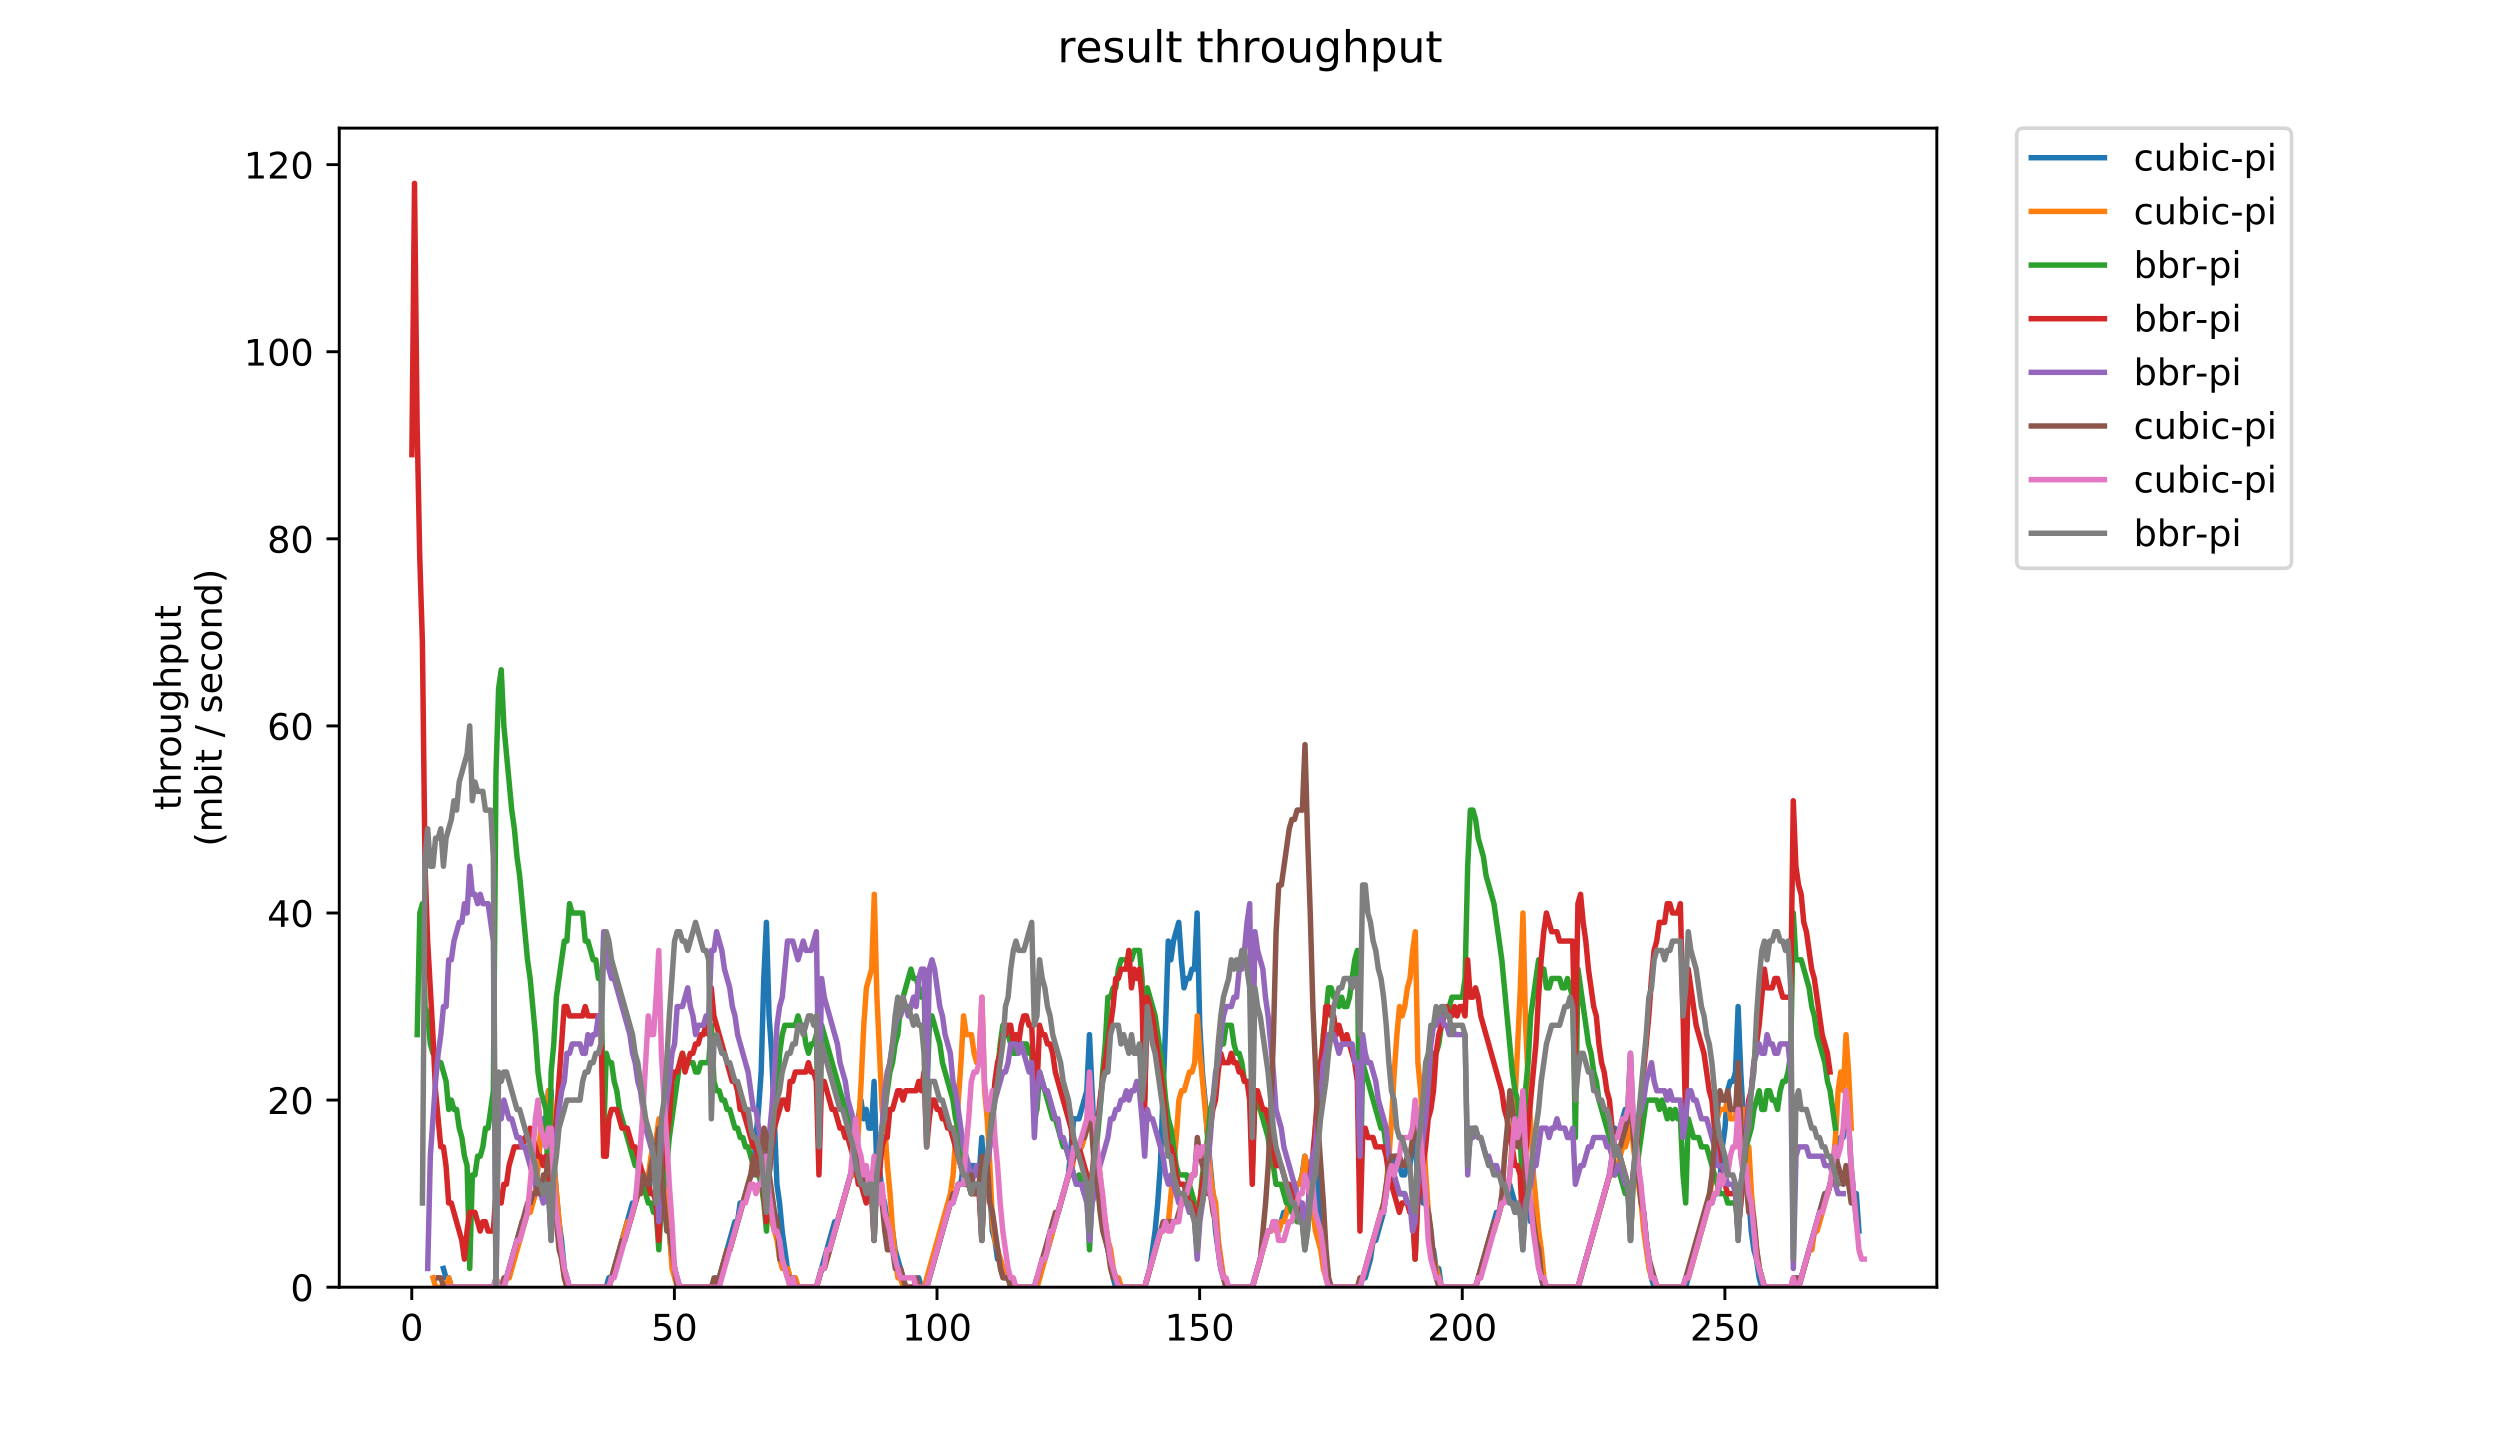 <?xml version="1.0" encoding="utf-8" standalone="no"?>
<!DOCTYPE svg PUBLIC "-//W3C//DTD SVG 1.1//EN"
  "http://www.w3.org/Graphics/SVG/1.1/DTD/svg11.dtd">
<!-- Created with matplotlib (https://matplotlib.org/) -->
<svg height="396pt" version="1.1" viewBox="0 0 684 396" width="684pt" xmlns="http://www.w3.org/2000/svg" xmlns:xlink="http://www.w3.org/1999/xlink">
 <defs>
  <style type="text/css">
*{stroke-linecap:butt;stroke-linejoin:round;}
  </style>
 </defs>
 <g id="figure_1">
  <g id="patch_1">
   <path d="M 0 396 
L 684 396 
L 684 0 
L 0 0 
z
" style="fill:#ffffff;"/>
  </g>
  <g id="axes_1">
   <g id="patch_2">
    <path d="M 92.824 352.174 
L 529.913 352.174 
L 529.913 35.062 
L 92.824 35.062 
z
" style="fill:#ffffff;"/>
   </g>
   <g id="matplotlib.axis_1">
    <g id="xtick_1">
     <g id="line2d_1">
      <defs>
       <path d="M 0 0 
L 0 3.5 
" id="m2f0ff24fc4" style="stroke:#000000;stroke-width:0.8;"/>
      </defs>
      <g>
       <use style="stroke:#000000;stroke-width:0.8;" x="112.66" xlink:href="#m2f0ff24fc4" y="352.174"/>
      </g>
     </g>
     <g id="text_1">
      <!-- 0 -->
      <defs>
       <path d="M 31.781 66.406 
Q 24.172 66.406 20.328 58.906 
Q 16.5 51.422 16.5 36.375 
Q 16.5 21.391 20.328 13.891 
Q 24.172 6.391 31.781 6.391 
Q 39.453 6.391 43.281 13.891 
Q 47.125 21.391 47.125 36.375 
Q 47.125 51.422 43.281 58.906 
Q 39.453 66.406 31.781 66.406 
z
M 31.781 74.219 
Q 44.047 74.219 50.516 64.516 
Q 56.984 54.828 56.984 36.375 
Q 56.984 17.969 50.516 8.266 
Q 44.047 -1.422 31.781 -1.422 
Q 19.531 -1.422 13.062 8.266 
Q 6.594 17.969 6.594 36.375 
Q 6.594 54.828 13.062 64.516 
Q 19.531 74.219 31.781 74.219 
z
" id="DejaVuSans-48"/>
      </defs>
      <g transform="translate(109.479 366.773)scale(0.1 -0.1)">
       <use xlink:href="#DejaVuSans-48"/>
      </g>
     </g>
    </g>
    <g id="xtick_2">
     <g id="line2d_2">
      <g>
       <use style="stroke:#000000;stroke-width:0.8;" x="184.513" xlink:href="#m2f0ff24fc4" y="352.174"/>
      </g>
     </g>
     <g id="text_2">
      <!-- 50 -->
      <defs>
       <path d="M 10.797 72.906 
L 49.516 72.906 
L 49.516 64.594 
L 19.828 64.594 
L 19.828 46.734 
Q 21.969 47.469 24.109 47.828 
Q 26.266 48.188 28.422 48.188 
Q 40.625 48.188 47.75 41.5 
Q 54.891 34.812 54.891 23.391 
Q 54.891 11.625 47.562 5.094 
Q 40.234 -1.422 26.906 -1.422 
Q 22.312 -1.422 17.547 -0.641 
Q 12.797 0.141 7.719 1.703 
L 7.719 11.625 
Q 12.109 9.234 16.797 8.062 
Q 21.484 6.891 26.703 6.891 
Q 35.156 6.891 40.078 11.328 
Q 45.016 15.766 45.016 23.391 
Q 45.016 31 40.078 35.438 
Q 35.156 39.891 26.703 39.891 
Q 22.75 39.891 18.812 39.016 
Q 14.891 38.141 10.797 36.281 
z
" id="DejaVuSans-53"/>
      </defs>
      <g transform="translate(178.151 366.773)scale(0.1 -0.1)">
       <use xlink:href="#DejaVuSans-53"/>
       <use x="63.623" xlink:href="#DejaVuSans-48"/>
      </g>
     </g>
    </g>
    <g id="xtick_3">
     <g id="line2d_3">
      <g>
       <use style="stroke:#000000;stroke-width:0.8;" x="256.366" xlink:href="#m2f0ff24fc4" y="352.174"/>
      </g>
     </g>
     <g id="text_3">
      <!-- 100 -->
      <defs>
       <path d="M 12.406 8.297 
L 28.516 8.297 
L 28.516 63.922 
L 10.984 60.406 
L 10.984 69.391 
L 28.422 72.906 
L 38.281 72.906 
L 38.281 8.297 
L 54.391 8.297 
L 54.391 0 
L 12.406 0 
z
" id="DejaVuSans-49"/>
      </defs>
      <g transform="translate(246.823 366.773)scale(0.1 -0.1)">
       <use xlink:href="#DejaVuSans-49"/>
       <use x="63.623" xlink:href="#DejaVuSans-48"/>
       <use x="127.246" xlink:href="#DejaVuSans-48"/>
      </g>
     </g>
    </g>
    <g id="xtick_4">
     <g id="line2d_4">
      <g>
       <use style="stroke:#000000;stroke-width:0.8;" x="328.219" xlink:href="#m2f0ff24fc4" y="352.174"/>
      </g>
     </g>
     <g id="text_4">
      <!-- 150 -->
      <g transform="translate(318.676 366.773)scale(0.1 -0.1)">
       <use xlink:href="#DejaVuSans-49"/>
       <use x="63.623" xlink:href="#DejaVuSans-53"/>
       <use x="127.246" xlink:href="#DejaVuSans-48"/>
      </g>
     </g>
    </g>
    <g id="xtick_5">
     <g id="line2d_5">
      <g>
       <use style="stroke:#000000;stroke-width:0.8;" x="400.073" xlink:href="#m2f0ff24fc4" y="352.174"/>
      </g>
     </g>
     <g id="text_5">
      <!-- 200 -->
      <defs>
       <path d="M 19.188 8.297 
L 53.609 8.297 
L 53.609 0 
L 7.328 0 
L 7.328 8.297 
Q 12.938 14.109 22.625 23.891 
Q 32.328 33.688 34.812 36.531 
Q 39.547 41.844 41.422 45.531 
Q 43.312 49.219 43.312 52.781 
Q 43.312 58.594 39.234 62.25 
Q 35.156 65.922 28.609 65.922 
Q 23.969 65.922 18.812 64.312 
Q 13.672 62.703 7.812 59.422 
L 7.812 69.391 
Q 13.766 71.781 18.938 73 
Q 24.125 74.219 28.422 74.219 
Q 39.75 74.219 46.484 68.547 
Q 53.219 62.891 53.219 53.422 
Q 53.219 48.922 51.531 44.891 
Q 49.859 40.875 45.406 35.406 
Q 44.188 33.984 37.641 27.219 
Q 31.109 20.453 19.188 8.297 
z
" id="DejaVuSans-50"/>
      </defs>
      <g transform="translate(390.529 366.773)scale(0.1 -0.1)">
       <use xlink:href="#DejaVuSans-50"/>
       <use x="63.623" xlink:href="#DejaVuSans-48"/>
       <use x="127.246" xlink:href="#DejaVuSans-48"/>
      </g>
     </g>
    </g>
    <g id="xtick_6">
     <g id="line2d_6">
      <g>
       <use style="stroke:#000000;stroke-width:0.8;" x="471.926" xlink:href="#m2f0ff24fc4" y="352.174"/>
      </g>
     </g>
     <g id="text_6">
      <!-- 250 -->
      <g transform="translate(462.382 366.773)scale(0.1 -0.1)">
       <use xlink:href="#DejaVuSans-50"/>
       <use x="63.623" xlink:href="#DejaVuSans-53"/>
       <use x="127.246" xlink:href="#DejaVuSans-48"/>
      </g>
     </g>
    </g>
   </g>
   <g id="matplotlib.axis_2">
    <g id="ytick_1">
     <g id="line2d_7">
      <defs>
       <path d="M 0 0 
L -3.5 0 
" id="mcba08cf53e" style="stroke:#000000;stroke-width:0.8;"/>
      </defs>
      <g>
       <use style="stroke:#000000;stroke-width:0.8;" x="92.824" xlink:href="#mcba08cf53e" y="352.174"/>
      </g>
     </g>
     <g id="text_7">
      <!-- 0 -->
      <g transform="translate(79.461 355.973)scale(0.1 -0.1)">
       <use xlink:href="#DejaVuSans-48"/>
      </g>
     </g>
    </g>
    <g id="ytick_2">
     <g id="line2d_8">
      <g>
       <use style="stroke:#000000;stroke-width:0.8;" x="92.824" xlink:href="#mcba08cf53e" y="300.986"/>
      </g>
     </g>
     <g id="text_8">
      <!-- 20 -->
      <g transform="translate(73.099 304.785)scale(0.1 -0.1)">
       <use xlink:href="#DejaVuSans-50"/>
       <use x="63.623" xlink:href="#DejaVuSans-48"/>
      </g>
     </g>
    </g>
    <g id="ytick_3">
     <g id="line2d_9">
      <g>
       <use style="stroke:#000000;stroke-width:0.8;" x="92.824" xlink:href="#mcba08cf53e" y="249.798"/>
      </g>
     </g>
     <g id="text_9">
      <!-- 40 -->
      <defs>
       <path d="M 37.797 64.312 
L 12.891 25.391 
L 37.797 25.391 
z
M 35.203 72.906 
L 47.609 72.906 
L 47.609 25.391 
L 58.016 25.391 
L 58.016 17.188 
L 47.609 17.188 
L 47.609 0 
L 37.797 0 
L 37.797 17.188 
L 4.891 17.188 
L 4.891 26.703 
z
" id="DejaVuSans-52"/>
      </defs>
      <g transform="translate(73.099 253.597)scale(0.1 -0.1)">
       <use xlink:href="#DejaVuSans-52"/>
       <use x="63.623" xlink:href="#DejaVuSans-48"/>
      </g>
     </g>
    </g>
    <g id="ytick_4">
     <g id="line2d_10">
      <g>
       <use style="stroke:#000000;stroke-width:0.8;" x="92.824" xlink:href="#mcba08cf53e" y="198.609"/>
      </g>
     </g>
     <g id="text_10">
      <!-- 60 -->
      <defs>
       <path d="M 33.016 40.375 
Q 26.375 40.375 22.484 35.828 
Q 18.609 31.297 18.609 23.391 
Q 18.609 15.531 22.484 10.953 
Q 26.375 6.391 33.016 6.391 
Q 39.656 6.391 43.531 10.953 
Q 47.406 15.531 47.406 23.391 
Q 47.406 31.297 43.531 35.828 
Q 39.656 40.375 33.016 40.375 
z
M 52.594 71.297 
L 52.594 62.312 
Q 48.875 64.062 45.094 64.984 
Q 41.312 65.922 37.594 65.922 
Q 27.828 65.922 22.672 59.328 
Q 17.531 52.734 16.797 39.406 
Q 19.672 43.656 24.016 45.922 
Q 28.375 48.188 33.594 48.188 
Q 44.578 48.188 50.953 41.516 
Q 57.328 34.859 57.328 23.391 
Q 57.328 12.156 50.688 5.359 
Q 44.047 -1.422 33.016 -1.422 
Q 20.359 -1.422 13.672 8.266 
Q 6.984 17.969 6.984 36.375 
Q 6.984 53.656 15.188 63.938 
Q 23.391 74.219 37.203 74.219 
Q 40.922 74.219 44.703 73.484 
Q 48.484 72.75 52.594 71.297 
z
" id="DejaVuSans-54"/>
      </defs>
      <g transform="translate(73.099 202.408)scale(0.1 -0.1)">
       <use xlink:href="#DejaVuSans-54"/>
       <use x="63.623" xlink:href="#DejaVuSans-48"/>
      </g>
     </g>
    </g>
    <g id="ytick_5">
     <g id="line2d_11">
      <g>
       <use style="stroke:#000000;stroke-width:0.8;" x="92.824" xlink:href="#mcba08cf53e" y="147.421"/>
      </g>
     </g>
     <g id="text_11">
      <!-- 80 -->
      <defs>
       <path d="M 31.781 34.625 
Q 24.75 34.625 20.719 30.859 
Q 16.703 27.094 16.703 20.516 
Q 16.703 13.922 20.719 10.156 
Q 24.75 6.391 31.781 6.391 
Q 38.812 6.391 42.859 10.172 
Q 46.922 13.969 46.922 20.516 
Q 46.922 27.094 42.891 30.859 
Q 38.875 34.625 31.781 34.625 
z
M 21.922 38.812 
Q 15.578 40.375 12.031 44.719 
Q 8.5 49.078 8.5 55.328 
Q 8.5 64.062 14.719 69.141 
Q 20.953 74.219 31.781 74.219 
Q 42.672 74.219 48.875 69.141 
Q 55.078 64.062 55.078 55.328 
Q 55.078 49.078 51.531 44.719 
Q 48 40.375 41.703 38.812 
Q 48.828 37.156 52.797 32.312 
Q 56.781 27.484 56.781 20.516 
Q 56.781 9.906 50.312 4.234 
Q 43.844 -1.422 31.781 -1.422 
Q 19.734 -1.422 13.25 4.234 
Q 6.781 9.906 6.781 20.516 
Q 6.781 27.484 10.781 32.312 
Q 14.797 37.156 21.922 38.812 
z
M 18.312 54.391 
Q 18.312 48.734 21.844 45.562 
Q 25.391 42.391 31.781 42.391 
Q 38.141 42.391 41.719 45.562 
Q 45.312 48.734 45.312 54.391 
Q 45.312 60.062 41.719 63.234 
Q 38.141 66.406 31.781 66.406 
Q 25.391 66.406 21.844 63.234 
Q 18.312 60.062 18.312 54.391 
z
" id="DejaVuSans-56"/>
      </defs>
      <g transform="translate(73.099 151.22)scale(0.1 -0.1)">
       <use xlink:href="#DejaVuSans-56"/>
       <use x="63.623" xlink:href="#DejaVuSans-48"/>
      </g>
     </g>
    </g>
    <g id="ytick_6">
     <g id="line2d_12">
      <g>
       <use style="stroke:#000000;stroke-width:0.8;" x="92.824" xlink:href="#mcba08cf53e" y="96.233"/>
      </g>
     </g>
     <g id="text_12">
      <!-- 100 -->
      <g transform="translate(66.736 100.032)scale(0.1 -0.1)">
       <use xlink:href="#DejaVuSans-49"/>
       <use x="63.623" xlink:href="#DejaVuSans-48"/>
       <use x="127.246" xlink:href="#DejaVuSans-48"/>
      </g>
     </g>
    </g>
    <g id="ytick_7">
     <g id="line2d_13">
      <g>
       <use style="stroke:#000000;stroke-width:0.8;" x="92.824" xlink:href="#mcba08cf53e" y="45.044"/>
      </g>
     </g>
     <g id="text_13">
      <!-- 120 -->
      <g transform="translate(66.736 48.843)scale(0.1 -0.1)">
       <use xlink:href="#DejaVuSans-49"/>
       <use x="63.623" xlink:href="#DejaVuSans-50"/>
       <use x="127.246" xlink:href="#DejaVuSans-48"/>
      </g>
     </g>
    </g>
    <g id="text_14">
     <!-- throughput -->
     <defs>
      <path d="M 18.312 70.219 
L 18.312 54.688 
L 36.812 54.688 
L 36.812 47.703 
L 18.312 47.703 
L 18.312 18.016 
Q 18.312 11.328 20.141 9.422 
Q 21.969 7.516 27.594 7.516 
L 36.812 7.516 
L 36.812 0 
L 27.594 0 
Q 17.188 0 13.234 3.875 
Q 9.281 7.766 9.281 18.016 
L 9.281 47.703 
L 2.688 47.703 
L 2.688 54.688 
L 9.281 54.688 
L 9.281 70.219 
z
" id="DejaVuSans-116"/>
      <path d="M 54.891 33.016 
L 54.891 0 
L 45.906 0 
L 45.906 32.719 
Q 45.906 40.484 42.875 44.328 
Q 39.844 48.188 33.797 48.188 
Q 26.516 48.188 22.312 43.547 
Q 18.109 38.922 18.109 30.906 
L 18.109 0 
L 9.078 0 
L 9.078 75.984 
L 18.109 75.984 
L 18.109 46.188 
Q 21.344 51.125 25.703 53.562 
Q 30.078 56 35.797 56 
Q 45.219 56 50.047 50.172 
Q 54.891 44.344 54.891 33.016 
z
" id="DejaVuSans-104"/>
      <path d="M 41.109 46.297 
Q 39.594 47.172 37.812 47.578 
Q 36.031 48 33.891 48 
Q 26.266 48 22.188 43.047 
Q 18.109 38.094 18.109 28.812 
L 18.109 0 
L 9.078 0 
L 9.078 54.688 
L 18.109 54.688 
L 18.109 46.188 
Q 20.953 51.172 25.484 53.578 
Q 30.031 56 36.531 56 
Q 37.453 56 38.578 55.875 
Q 39.703 55.766 41.062 55.516 
z
" id="DejaVuSans-114"/>
      <path d="M 30.609 48.391 
Q 23.391 48.391 19.188 42.75 
Q 14.984 37.109 14.984 27.297 
Q 14.984 17.484 19.156 11.844 
Q 23.344 6.203 30.609 6.203 
Q 37.797 6.203 41.984 11.859 
Q 46.188 17.531 46.188 27.297 
Q 46.188 37.016 41.984 42.703 
Q 37.797 48.391 30.609 48.391 
z
M 30.609 56 
Q 42.328 56 49.016 48.375 
Q 55.719 40.766 55.719 27.297 
Q 55.719 13.875 49.016 6.219 
Q 42.328 -1.422 30.609 -1.422 
Q 18.844 -1.422 12.172 6.219 
Q 5.516 13.875 5.516 27.297 
Q 5.516 40.766 12.172 48.375 
Q 18.844 56 30.609 56 
z
" id="DejaVuSans-111"/>
      <path d="M 8.5 21.578 
L 8.5 54.688 
L 17.484 54.688 
L 17.484 21.922 
Q 17.484 14.156 20.5 10.266 
Q 23.531 6.391 29.594 6.391 
Q 36.859 6.391 41.078 11.031 
Q 45.312 15.672 45.312 23.688 
L 45.312 54.688 
L 54.297 54.688 
L 54.297 0 
L 45.312 0 
L 45.312 8.406 
Q 42.047 3.422 37.719 1 
Q 33.406 -1.422 27.688 -1.422 
Q 18.266 -1.422 13.375 4.438 
Q 8.5 10.297 8.5 21.578 
z
M 31.109 56 
z
" id="DejaVuSans-117"/>
      <path d="M 45.406 27.984 
Q 45.406 37.75 41.375 43.109 
Q 37.359 48.484 30.078 48.484 
Q 22.859 48.484 18.828 43.109 
Q 14.797 37.75 14.797 27.984 
Q 14.797 18.266 18.828 12.891 
Q 22.859 7.516 30.078 7.516 
Q 37.359 7.516 41.375 12.891 
Q 45.406 18.266 45.406 27.984 
z
M 54.391 6.781 
Q 54.391 -7.172 48.188 -13.984 
Q 42 -20.797 29.203 -20.797 
Q 24.469 -20.797 20.266 -20.094 
Q 16.062 -19.391 12.109 -17.922 
L 12.109 -9.188 
Q 16.062 -11.328 19.922 -12.344 
Q 23.781 -13.375 27.781 -13.375 
Q 36.625 -13.375 41.016 -8.766 
Q 45.406 -4.156 45.406 5.172 
L 45.406 9.625 
Q 42.625 4.781 38.281 2.391 
Q 33.938 0 27.875 0 
Q 17.828 0 11.672 7.656 
Q 5.516 15.328 5.516 27.984 
Q 5.516 40.672 11.672 48.328 
Q 17.828 56 27.875 56 
Q 33.938 56 38.281 53.609 
Q 42.625 51.219 45.406 46.391 
L 45.406 54.688 
L 54.391 54.688 
z
" id="DejaVuSans-103"/>
      <path d="M 18.109 8.203 
L 18.109 -20.797 
L 9.078 -20.797 
L 9.078 54.688 
L 18.109 54.688 
L 18.109 46.391 
Q 20.953 51.266 25.266 53.625 
Q 29.594 56 35.594 56 
Q 45.562 56 51.781 48.094 
Q 58.016 40.188 58.016 27.297 
Q 58.016 14.406 51.781 6.484 
Q 45.562 -1.422 35.594 -1.422 
Q 29.594 -1.422 25.266 0.953 
Q 20.953 3.328 18.109 8.203 
z
M 48.688 27.297 
Q 48.688 37.203 44.609 42.844 
Q 40.531 48.484 33.406 48.484 
Q 26.266 48.484 22.188 42.844 
Q 18.109 37.203 18.109 27.297 
Q 18.109 17.391 22.188 11.75 
Q 26.266 6.109 33.406 6.109 
Q 40.531 6.109 44.609 11.75 
Q 48.688 17.391 48.688 27.297 
z
" id="DejaVuSans-112"/>
     </defs>
     <g transform="translate(49.459 221.675)rotate(-90)scale(0.1 -0.1)">
      <use xlink:href="#DejaVuSans-116"/>
      <use x="39.209" xlink:href="#DejaVuSans-104"/>
      <use x="102.588" xlink:href="#DejaVuSans-114"/>
      <use x="143.67" xlink:href="#DejaVuSans-111"/>
      <use x="204.852" xlink:href="#DejaVuSans-117"/>
      <use x="268.23" xlink:href="#DejaVuSans-103"/>
      <use x="331.707" xlink:href="#DejaVuSans-104"/>
      <use x="395.086" xlink:href="#DejaVuSans-112"/>
      <use x="458.562" xlink:href="#DejaVuSans-117"/>
      <use x="521.941" xlink:href="#DejaVuSans-116"/>
     </g>
     <!-- (mbit / second) -->
     <defs>
      <path d="M 31 75.875 
Q 24.469 64.656 21.281 53.656 
Q 18.109 42.672 18.109 31.391 
Q 18.109 20.125 21.312 9.062 
Q 24.516 -2 31 -13.188 
L 23.188 -13.188 
Q 15.875 -1.703 12.234 9.375 
Q 8.594 20.453 8.594 31.391 
Q 8.594 42.281 12.203 53.312 
Q 15.828 64.359 23.188 75.875 
z
" id="DejaVuSans-40"/>
      <path d="M 52 44.188 
Q 55.375 50.25 60.062 53.125 
Q 64.75 56 71.094 56 
Q 79.641 56 84.281 50.016 
Q 88.922 44.047 88.922 33.016 
L 88.922 0 
L 79.891 0 
L 79.891 32.719 
Q 79.891 40.578 77.094 44.375 
Q 74.312 48.188 68.609 48.188 
Q 61.625 48.188 57.562 43.547 
Q 53.516 38.922 53.516 30.906 
L 53.516 0 
L 44.484 0 
L 44.484 32.719 
Q 44.484 40.625 41.703 44.406 
Q 38.922 48.188 33.109 48.188 
Q 26.219 48.188 22.156 43.531 
Q 18.109 38.875 18.109 30.906 
L 18.109 0 
L 9.078 0 
L 9.078 54.688 
L 18.109 54.688 
L 18.109 46.188 
Q 21.188 51.219 25.484 53.609 
Q 29.781 56 35.688 56 
Q 41.656 56 45.828 52.969 
Q 50 49.953 52 44.188 
z
" id="DejaVuSans-109"/>
      <path d="M 48.688 27.297 
Q 48.688 37.203 44.609 42.844 
Q 40.531 48.484 33.406 48.484 
Q 26.266 48.484 22.188 42.844 
Q 18.109 37.203 18.109 27.297 
Q 18.109 17.391 22.188 11.75 
Q 26.266 6.109 33.406 6.109 
Q 40.531 6.109 44.609 11.75 
Q 48.688 17.391 48.688 27.297 
z
M 18.109 46.391 
Q 20.953 51.266 25.266 53.625 
Q 29.594 56 35.594 56 
Q 45.562 56 51.781 48.094 
Q 58.016 40.188 58.016 27.297 
Q 58.016 14.406 51.781 6.484 
Q 45.562 -1.422 35.594 -1.422 
Q 29.594 -1.422 25.266 0.953 
Q 20.953 3.328 18.109 8.203 
L 18.109 0 
L 9.078 0 
L 9.078 75.984 
L 18.109 75.984 
z
" id="DejaVuSans-98"/>
      <path d="M 9.422 54.688 
L 18.406 54.688 
L 18.406 0 
L 9.422 0 
z
M 9.422 75.984 
L 18.406 75.984 
L 18.406 64.594 
L 9.422 64.594 
z
" id="DejaVuSans-105"/>
      <path id="DejaVuSans-32"/>
      <path d="M 25.391 72.906 
L 33.688 72.906 
L 8.297 -9.281 
L 0 -9.281 
z
" id="DejaVuSans-47"/>
      <path d="M 44.281 53.078 
L 44.281 44.578 
Q 40.484 46.531 36.375 47.5 
Q 32.281 48.484 27.875 48.484 
Q 21.188 48.484 17.844 46.438 
Q 14.5 44.391 14.5 40.281 
Q 14.5 37.156 16.891 35.375 
Q 19.281 33.594 26.516 31.984 
L 29.594 31.297 
Q 39.156 29.25 43.188 25.516 
Q 47.219 21.781 47.219 15.094 
Q 47.219 7.469 41.188 3.016 
Q 35.156 -1.422 24.609 -1.422 
Q 20.219 -1.422 15.453 -0.562 
Q 10.688 0.297 5.422 2 
L 5.422 11.281 
Q 10.406 8.688 15.234 7.391 
Q 20.062 6.109 24.812 6.109 
Q 31.156 6.109 34.562 8.281 
Q 37.984 10.453 37.984 14.406 
Q 37.984 18.062 35.516 20.016 
Q 33.062 21.969 24.703 23.781 
L 21.578 24.516 
Q 13.234 26.266 9.516 29.906 
Q 5.812 33.547 5.812 39.891 
Q 5.812 47.609 11.281 51.797 
Q 16.75 56 26.812 56 
Q 31.781 56 36.172 55.266 
Q 40.578 54.547 44.281 53.078 
z
" id="DejaVuSans-115"/>
      <path d="M 56.203 29.594 
L 56.203 25.203 
L 14.891 25.203 
Q 15.484 15.922 20.484 11.062 
Q 25.484 6.203 34.422 6.203 
Q 39.594 6.203 44.453 7.469 
Q 49.312 8.734 54.109 11.281 
L 54.109 2.781 
Q 49.266 0.734 44.188 -0.344 
Q 39.109 -1.422 33.891 -1.422 
Q 20.797 -1.422 13.156 6.188 
Q 5.516 13.812 5.516 26.812 
Q 5.516 40.234 12.766 48.109 
Q 20.016 56 32.328 56 
Q 43.359 56 49.781 48.891 
Q 56.203 41.797 56.203 29.594 
z
M 47.219 32.234 
Q 47.125 39.594 43.094 43.984 
Q 39.062 48.391 32.422 48.391 
Q 24.906 48.391 20.391 44.141 
Q 15.875 39.891 15.188 32.172 
z
" id="DejaVuSans-101"/>
      <path d="M 48.781 52.594 
L 48.781 44.188 
Q 44.969 46.297 41.141 47.344 
Q 37.312 48.391 33.406 48.391 
Q 24.656 48.391 19.812 42.844 
Q 14.984 37.312 14.984 27.297 
Q 14.984 17.281 19.812 11.734 
Q 24.656 6.203 33.406 6.203 
Q 37.312 6.203 41.141 7.25 
Q 44.969 8.297 48.781 10.406 
L 48.781 2.094 
Q 45.016 0.344 40.984 -0.531 
Q 36.969 -1.422 32.422 -1.422 
Q 20.062 -1.422 12.781 6.344 
Q 5.516 14.109 5.516 27.297 
Q 5.516 40.672 12.859 48.328 
Q 20.219 56 33.016 56 
Q 37.156 56 41.109 55.141 
Q 45.062 54.297 48.781 52.594 
z
" id="DejaVuSans-99"/>
      <path d="M 54.891 33.016 
L 54.891 0 
L 45.906 0 
L 45.906 32.719 
Q 45.906 40.484 42.875 44.328 
Q 39.844 48.188 33.797 48.188 
Q 26.516 48.188 22.312 43.547 
Q 18.109 38.922 18.109 30.906 
L 18.109 0 
L 9.078 0 
L 9.078 54.688 
L 18.109 54.688 
L 18.109 46.188 
Q 21.344 51.125 25.703 53.562 
Q 30.078 56 35.797 56 
Q 45.219 56 50.047 50.172 
Q 54.891 44.344 54.891 33.016 
z
" id="DejaVuSans-110"/>
      <path d="M 45.406 46.391 
L 45.406 75.984 
L 54.391 75.984 
L 54.391 0 
L 45.406 0 
L 45.406 8.203 
Q 42.578 3.328 38.25 0.953 
Q 33.938 -1.422 27.875 -1.422 
Q 17.969 -1.422 11.734 6.484 
Q 5.516 14.406 5.516 27.297 
Q 5.516 40.188 11.734 48.094 
Q 17.969 56 27.875 56 
Q 33.938 56 38.25 53.625 
Q 42.578 51.266 45.406 46.391 
z
M 14.797 27.297 
Q 14.797 17.391 18.875 11.75 
Q 22.953 6.109 30.078 6.109 
Q 37.203 6.109 41.297 11.75 
Q 45.406 17.391 45.406 27.297 
Q 45.406 37.203 41.297 42.844 
Q 37.203 48.484 30.078 48.484 
Q 22.953 48.484 18.875 42.844 
Q 14.797 37.203 14.797 27.297 
z
" id="DejaVuSans-100"/>
      <path d="M 8.016 75.875 
L 15.828 75.875 
Q 23.141 64.359 26.781 53.312 
Q 30.422 42.281 30.422 31.391 
Q 30.422 20.453 26.781 9.375 
Q 23.141 -1.703 15.828 -13.188 
L 8.016 -13.188 
Q 14.5 -2 17.703 9.062 
Q 20.906 20.125 20.906 31.391 
Q 20.906 42.672 17.703 53.656 
Q 14.5 64.656 8.016 75.875 
z
" id="DejaVuSans-41"/>
     </defs>
     <g transform="translate(60.657 231.609)rotate(-90)scale(0.1 -0.1)">
      <use xlink:href="#DejaVuSans-40"/>
      <use x="39.014" xlink:href="#DejaVuSans-109"/>
      <use x="136.426" xlink:href="#DejaVuSans-98"/>
      <use x="199.902" xlink:href="#DejaVuSans-105"/>
      <use x="227.686" xlink:href="#DejaVuSans-116"/>
      <use x="266.895" xlink:href="#DejaVuSans-32"/>
      <use x="298.682" xlink:href="#DejaVuSans-47"/>
      <use x="332.373" xlink:href="#DejaVuSans-32"/>
      <use x="364.16" xlink:href="#DejaVuSans-115"/>
      <use x="416.26" xlink:href="#DejaVuSans-101"/>
      <use x="477.783" xlink:href="#DejaVuSans-99"/>
      <use x="532.764" xlink:href="#DejaVuSans-111"/>
      <use x="593.945" xlink:href="#DejaVuSans-110"/>
      <use x="657.324" xlink:href="#DejaVuSans-100"/>
      <use x="720.801" xlink:href="#DejaVuSans-41"/>
     </g>
    </g>
   </g>
   <g id="line2d_14">
    <path clip-path="url(#p602cff0b46)" d="M 121.314 347.055 
L 122.033 349.615 
L 122.751 349.615 
L 123.47 352.174 
L 137.84 352.174 
L 142.87 334.258 
L 143.588 334.258 
L 145.744 326.58 
L 146.463 326.58 
L 147.9 311.224 
L 148.618 306.105 
L 149.337 308.664 
L 150.055 298.426 
L 150.774 298.426 
L 151.492 316.342 
L 152.211 326.58 
L 152.929 334.258 
L 153.648 339.377 
L 154.366 347.055 
L 155.803 352.174 
L 165.863 352.174 
L 166.581 349.615 
L 167.3 349.615 
L 173.048 329.139 
L 173.767 329.139 
L 175.204 324.021 
L 176.641 324.021 
L 177.359 326.58 
L 178.078 321.461 
L 179.515 316.342 
L 180.234 311.224 
L 180.952 326.58 
L 181.671 324.021 
L 182.389 331.699 
L 183.108 336.818 
L 183.826 344.496 
L 185.982 352.174 
L 195.323 352.174 
L 196.041 349.615 
L 196.76 349.615 
L 201.071 334.258 
L 201.79 334.258 
L 202.508 329.139 
L 203.227 329.139 
L 205.382 321.461 
L 206.101 321.461 
L 206.819 311.224 
L 207.538 303.545 
L 208.256 293.308 
L 208.975 267.713 
L 209.693 252.357 
L 210.412 277.951 
L 211.13 288.189 
L 212.567 324.021 
L 213.286 329.139 
L 214.005 336.818 
L 215.442 347.055 
L 216.16 349.615 
L 216.879 349.615 
L 217.597 352.174 
L 223.345 352.174 
L 228.375 334.258 
L 229.094 334.258 
L 232.686 321.461 
L 233.405 321.461 
L 234.123 316.342 
L 234.842 306.105 
L 235.56 300.986 
L 236.279 306.105 
L 236.998 303.545 
L 237.716 308.664 
L 238.435 308.664 
L 239.153 295.867 
L 239.872 318.902 
L 240.59 318.902 
L 241.309 326.58 
L 242.027 329.139 
L 242.746 334.258 
L 243.464 336.818 
L 244.183 336.818 
L 244.901 341.937 
L 247.776 352.174 
L 250.65 352.174 
L 251.368 349.615 
L 252.087 352.174 
L 253.524 352.174 
L 259.991 329.139 
L 260.709 329.139 
L 262.146 324.021 
L 262.865 324.021 
L 263.583 318.902 
L 266.457 318.902 
L 267.176 321.461 
L 267.894 321.461 
L 268.613 311.224 
L 269.331 321.461 
L 270.05 324.021 
L 270.769 324.021 
L 271.487 336.818 
L 272.206 339.377 
L 272.924 344.496 
L 273.643 344.496 
L 275.08 349.615 
L 275.798 349.615 
L 276.517 352.174 
L 282.984 352.174 
L 283.702 349.615 
L 284.421 349.615 
L 285.139 344.496 
L 285.858 344.496 
L 292.324 321.461 
L 293.762 306.105 
L 295.199 306.105 
L 297.354 298.426 
L 298.073 283.07 
L 299.51 313.783 
L 300.947 324.021 
L 301.665 331.699 
L 303.102 341.937 
L 303.821 344.496 
L 304.54 349.615 
L 305.258 352.174 
L 313.162 352.174 
L 314.599 347.055 
L 316.036 336.818 
L 316.755 329.139 
L 317.473 318.902 
L 318.91 280.511 
L 319.629 257.476 
L 320.347 262.595 
L 321.066 257.476 
L 322.503 252.357 
L 323.221 262.595 
L 323.94 270.273 
L 324.658 267.713 
L 325.377 267.713 
L 326.095 265.154 
L 326.814 265.154 
L 327.533 249.798 
L 328.251 280.511 
L 328.97 293.308 
L 329.688 300.986 
L 330.407 311.224 
L 331.844 326.58 
L 332.562 336.818 
L 333.999 347.055 
L 335.436 352.174 
L 342.622 352.174 
L 346.933 336.818 
L 347.651 336.818 
L 348.37 334.258 
L 349.088 334.258 
L 349.807 336.818 
L 351.244 331.699 
L 351.963 331.699 
L 352.681 329.139 
L 353.4 329.139 
L 354.837 324.021 
L 355.555 324.021 
L 356.274 321.461 
L 356.992 316.342 
L 357.711 318.902 
L 358.429 324.021 
L 359.148 321.461 
L 359.866 316.342 
L 360.585 324.021 
L 361.304 336.818 
L 362.022 344.496 
L 362.741 347.055 
L 363.459 352.174 
L 372.081 352.174 
L 372.8 349.615 
L 373.519 349.615 
L 374.956 344.496 
L 375.674 339.377 
L 376.393 339.377 
L 378.548 331.699 
L 379.985 321.461 
L 380.704 318.902 
L 381.422 318.902 
L 382.141 316.342 
L 383.578 321.461 
L 384.297 321.461 
L 385.015 318.902 
L 385.734 318.902 
L 387.171 308.664 
L 387.889 324.021 
L 389.326 329.139 
L 390.045 329.139 
L 390.763 331.699 
L 391.482 341.937 
L 392.2 341.937 
L 392.919 347.055 
L 393.637 347.055 
L 394.356 352.174 
L 403.697 352.174 
L 409.445 331.699 
L 410.164 331.699 
L 412.319 324.021 
L 413.038 324.021 
L 415.193 331.699 
L 415.912 331.699 
L 416.63 326.58 
L 417.349 331.699 
L 418.067 329.139 
L 418.786 334.258 
L 419.505 334.258 
L 421.66 349.615 
L 422.379 352.174 
L 431.72 352.174 
L 440.342 321.461 
L 441.061 316.342 
L 441.779 308.664 
L 442.498 311.224 
L 444.653 303.545 
L 445.372 303.545 
L 446.09 288.189 
L 446.809 306.105 
L 447.527 311.224 
L 448.964 326.58 
L 449.683 331.699 
L 450.401 339.377 
L 451.838 349.615 
L 452.557 352.174 
L 461.179 352.174 
L 467.646 329.139 
L 468.365 329.139 
L 469.083 326.58 
L 469.802 326.58 
L 470.52 324.021 
L 471.239 313.783 
L 471.957 308.664 
L 472.676 298.426 
L 473.394 295.867 
L 474.113 295.867 
L 474.831 293.308 
L 475.55 275.392 
L 476.269 293.308 
L 477.706 318.902 
L 478.424 326.58 
L 479.143 336.818 
L 479.861 341.937 
L 480.58 344.496 
L 481.298 349.615 
L 482.017 352.174 
L 491.358 352.174 
L 492.076 349.615 
L 492.795 349.615 
L 499.262 326.58 
L 499.98 326.58 
L 501.417 321.461 
L 502.136 321.461 
L 502.854 313.783 
L 503.573 311.224 
L 504.291 311.224 
L 505.01 300.986 
L 505.728 306.105 
L 506.447 318.902 
L 507.165 326.58 
L 507.884 326.58 
L 508.602 336.818 
L 508.602 336.818 
" style="fill:none;stroke:#1f77b4;stroke-linecap:square;stroke-width:1.5;"/>
   </g>
   <g id="line2d_15">
    <path clip-path="url(#p602cff0b46)" d="M 118.492 349.615 
L 119.21 352.174 
L 122.084 352.174 
L 122.803 349.615 
L 123.521 352.174 
L 137.892 352.174 
L 138.61 349.615 
L 139.329 349.615 
L 144.359 331.699 
L 145.077 331.699 
L 146.514 326.58 
L 147.233 318.902 
L 147.951 308.664 
L 149.388 308.664 
L 150.107 298.426 
L 150.825 300.986 
L 151.544 318.902 
L 152.981 334.258 
L 153.7 344.496 
L 154.418 349.615 
L 155.137 352.174 
L 166.633 352.174 
L 171.663 334.258 
L 172.381 334.258 
L 174.537 326.58 
L 175.256 326.58 
L 175.974 321.461 
L 177.411 321.461 
L 178.13 316.342 
L 179.567 311.224 
L 180.285 306.105 
L 181.004 318.902 
L 181.722 321.461 
L 183.159 336.818 
L 183.878 347.055 
L 185.315 352.174 
L 196.093 352.174 
L 198.967 341.937 
L 199.686 341.937 
L 205.434 321.461 
L 206.152 316.342 
L 206.871 318.902 
L 207.589 316.342 
L 208.308 316.342 
L 209.027 321.461 
L 209.745 321.461 
L 210.464 329.139 
L 211.182 334.258 
L 212.619 339.377 
L 213.338 344.496 
L 214.056 347.055 
L 215.493 347.055 
L 216.212 349.615 
L 217.649 349.615 
L 218.367 352.174 
L 223.397 352.174 
L 224.834 347.055 
L 225.553 347.055 
L 232.738 321.461 
L 233.457 321.461 
L 234.175 318.902 
L 234.894 308.664 
L 235.612 295.867 
L 236.331 280.511 
L 237.049 270.273 
L 238.486 265.154 
L 239.205 244.679 
L 239.923 272.832 
L 241.36 303.545 
L 242.079 308.664 
L 242.798 318.902 
L 243.516 326.58 
L 244.235 336.818 
L 244.953 344.496 
L 245.672 349.615 
L 246.39 349.615 
L 247.109 352.174 
L 252.857 352.174 
L 260.042 326.58 
L 260.761 321.461 
L 262.916 290.748 
L 263.635 277.951 
L 264.353 283.07 
L 265.791 283.07 
L 266.509 288.189 
L 267.228 290.748 
L 267.946 288.189 
L 268.665 272.832 
L 269.383 298.426 
L 270.102 306.105 
L 270.82 318.902 
L 271.539 334.258 
L 272.257 339.377 
L 274.413 347.055 
L 275.131 347.055 
L 276.569 352.174 
L 283.754 352.174 
L 292.376 321.461 
L 293.095 321.461 
L 293.813 316.342 
L 294.532 316.342 
L 295.25 313.783 
L 295.969 313.783 
L 297.406 308.664 
L 298.124 295.867 
L 298.843 308.664 
L 299.562 308.664 
L 300.28 316.342 
L 300.999 321.461 
L 301.717 329.139 
L 303.154 339.377 
L 303.873 341.937 
L 304.591 347.055 
L 305.31 349.615 
L 306.028 349.615 
L 306.747 352.174 
L 313.214 352.174 
L 317.525 336.818 
L 318.243 336.818 
L 318.962 334.258 
L 319.68 334.258 
L 321.836 311.224 
L 322.555 300.986 
L 323.273 298.426 
L 323.992 298.426 
L 325.429 293.308 
L 326.147 293.308 
L 326.866 290.748 
L 327.584 277.951 
L 328.303 288.189 
L 330.458 311.224 
L 331.177 321.461 
L 331.895 326.58 
L 332.614 329.139 
L 333.333 339.377 
L 334.77 349.615 
L 335.488 352.174 
L 342.673 352.174 
L 346.985 336.818 
L 347.703 336.818 
L 348.422 334.258 
L 349.14 336.818 
L 349.859 336.818 
L 350.577 334.258 
L 351.296 334.258 
L 352.733 329.139 
L 353.451 329.139 
L 354.888 324.021 
L 355.607 324.021 
L 356.326 321.461 
L 357.044 316.342 
L 357.763 321.461 
L 358.481 324.021 
L 359.2 331.699 
L 359.918 336.818 
L 361.355 341.937 
L 362.074 347.055 
L 363.511 352.174 
L 371.415 352.174 
L 372.133 349.615 
L 372.852 349.615 
L 378.6 329.139 
L 379.319 324.021 
L 380.037 316.342 
L 380.756 306.105 
L 381.474 293.308 
L 382.193 283.07 
L 382.911 275.392 
L 383.63 277.951 
L 384.348 275.392 
L 385.067 270.273 
L 385.785 267.713 
L 386.504 260.035 
L 387.222 254.916 
L 387.941 290.748 
L 388.659 298.426 
L 389.378 308.664 
L 390.097 321.461 
L 390.815 331.699 
L 391.534 339.377 
L 392.252 344.496 
L 394.408 352.174 
L 403.749 352.174 
L 408.06 336.818 
L 408.778 336.818 
L 411.652 326.58 
L 412.371 326.58 
L 413.09 321.461 
L 414.527 300.986 
L 415.964 270.273 
L 416.682 249.798 
L 417.401 280.511 
L 418.119 295.867 
L 419.556 321.461 
L 420.993 336.818 
L 421.712 341.937 
L 422.43 349.615 
L 423.149 352.174 
L 431.771 352.174 
L 440.394 321.461 
L 441.112 321.461 
L 441.831 318.902 
L 442.549 318.902 
L 443.986 313.783 
L 444.705 313.783 
L 445.423 311.224 
L 446.142 298.426 
L 446.86 313.783 
L 449.016 329.139 
L 449.735 336.818 
L 451.172 347.055 
L 451.89 349.615 
L 452.609 349.615 
L 453.327 352.174 
L 460.513 352.174 
L 461.231 349.615 
L 461.95 349.615 
L 467.698 329.139 
L 469.854 306.105 
L 470.572 303.545 
L 472.009 303.545 
L 472.728 300.986 
L 473.446 306.105 
L 474.883 306.105 
L 475.602 293.308 
L 476.32 306.105 
L 477.039 303.545 
L 477.757 316.342 
L 478.476 313.783 
L 479.194 326.58 
L 480.631 341.937 
L 481.35 347.055 
L 482.787 352.174 
L 492.128 352.174 
L 495.002 341.937 
L 495.721 341.937 
L 496.439 336.818 
L 497.158 336.818 
L 500.75 324.021 
L 501.469 318.902 
L 502.187 311.224 
L 502.906 298.426 
L 503.624 293.308 
L 504.343 298.426 
L 505.062 283.07 
L 505.78 293.308 
L 506.499 308.664 
L 506.499 308.664 
" style="fill:none;stroke:#ff7f0e;stroke-linecap:square;stroke-width:1.5;"/>
   </g>
   <g id="line2d_16">
    <path clip-path="url(#p602cff0b46)" d="M 114.146 283.07 
L 114.864 249.798 
L 115.583 247.238 
L 116.301 275.392 
L 117.02 277.951 
L 117.739 285.629 
L 118.457 288.189 
L 119.176 288.189 
L 119.894 290.748 
L 120.613 290.748 
L 122.05 295.867 
L 122.768 303.545 
L 123.487 300.986 
L 124.205 303.545 
L 124.924 303.545 
L 125.642 308.664 
L 126.361 311.224 
L 127.079 316.342 
L 127.798 318.902 
L 128.517 347.055 
L 129.235 321.461 
L 129.954 321.461 
L 130.672 316.342 
L 131.391 316.342 
L 132.109 313.783 
L 132.828 308.664 
L 133.546 308.664 
L 134.983 298.426 
L 135.702 211.406 
L 136.42 188.372 
L 137.139 183.253 
L 137.857 198.609 
L 140.013 221.644 
L 140.732 226.763 
L 141.45 234.441 
L 142.169 239.56 
L 144.324 262.595 
L 145.043 267.713 
L 146.48 283.07 
L 147.198 293.308 
L 147.917 298.426 
L 149.354 303.545 
L 150.072 329.139 
L 150.791 293.308 
L 151.51 285.629 
L 152.228 272.832 
L 154.384 257.476 
L 155.102 257.476 
L 155.821 247.238 
L 156.539 249.798 
L 159.413 249.798 
L 160.132 257.476 
L 160.85 257.476 
L 162.288 262.595 
L 163.006 262.595 
L 163.725 267.713 
L 164.443 267.713 
L 165.162 311.224 
L 165.88 288.189 
L 166.599 290.748 
L 167.317 290.748 
L 168.036 295.867 
L 168.754 298.426 
L 169.473 303.545 
L 173.784 318.902 
L 174.503 318.902 
L 175.221 324.021 
L 175.94 324.021 
L 177.377 329.139 
L 178.095 329.139 
L 178.814 331.699 
L 179.532 331.699 
L 180.251 341.937 
L 180.969 329.139 
L 182.406 318.902 
L 183.125 311.224 
L 185.999 290.748 
L 186.718 288.189 
L 187.436 290.748 
L 189.592 290.748 
L 190.31 293.308 
L 191.029 293.308 
L 191.747 290.748 
L 193.903 290.748 
L 194.621 280.511 
L 195.34 295.867 
L 196.058 298.426 
L 196.777 298.426 
L 197.496 300.986 
L 198.214 300.986 
L 198.933 303.545 
L 199.651 303.545 
L 201.088 308.664 
L 201.807 308.664 
L 202.525 311.224 
L 203.244 311.224 
L 203.962 313.783 
L 204.681 313.783 
L 206.118 318.902 
L 206.836 318.902 
L 208.274 324.021 
L 208.992 329.139 
L 209.711 336.818 
L 210.429 321.461 
L 211.866 306.105 
L 212.585 300.986 
L 213.303 288.189 
L 214.022 283.07 
L 214.74 280.511 
L 217.614 280.511 
L 218.333 277.951 
L 219.052 280.511 
L 219.77 280.511 
L 220.489 285.629 
L 221.207 288.189 
L 221.926 285.629 
L 222.644 285.629 
L 223.363 283.07 
L 224.081 316.342 
L 224.8 280.511 
L 231.267 303.545 
L 231.985 303.545 
L 232.704 308.664 
L 233.422 311.224 
L 234.141 316.342 
L 235.578 321.461 
L 236.296 321.461 
L 237.015 324.021 
L 237.733 324.021 
L 238.452 321.461 
L 239.17 339.377 
L 239.889 318.902 
L 243.482 293.308 
L 244.2 290.748 
L 244.919 285.629 
L 245.637 283.07 
L 246.356 275.392 
L 249.23 265.154 
L 249.948 267.713 
L 250.667 267.713 
L 252.104 272.832 
L 252.822 270.273 
L 253.541 300.986 
L 254.26 280.511 
L 254.978 277.951 
L 257.134 285.629 
L 257.852 290.748 
L 260.726 300.986 
L 261.445 306.105 
L 262.163 308.664 
L 263.6 318.902 
L 265.756 326.58 
L 266.475 324.021 
L 267.912 324.021 
L 268.63 339.377 
L 269.349 321.461 
L 270.067 318.902 
L 271.504 303.545 
L 272.941 293.308 
L 273.66 285.629 
L 274.378 280.511 
L 275.097 280.511 
L 277.253 288.189 
L 277.971 288.189 
L 278.69 285.629 
L 280.845 285.629 
L 281.564 288.189 
L 282.282 288.189 
L 283.001 306.105 
L 283.719 303.545 
L 284.438 293.308 
L 288.031 306.105 
L 288.749 306.105 
L 290.905 313.783 
L 291.623 313.783 
L 294.497 324.021 
L 295.216 321.461 
L 296.653 326.58 
L 297.371 326.58 
L 298.09 341.937 
L 298.809 326.58 
L 299.527 321.461 
L 300.246 311.224 
L 300.964 303.545 
L 301.683 293.308 
L 302.401 285.629 
L 303.12 272.832 
L 303.838 272.832 
L 304.557 270.273 
L 305.275 270.273 
L 305.994 265.154 
L 306.712 262.595 
L 309.586 262.595 
L 310.305 260.035 
L 311.742 260.035 
L 312.461 267.713 
L 313.179 300.986 
L 313.898 270.273 
L 316.053 277.951 
L 318.209 293.308 
L 318.927 300.986 
L 319.646 306.105 
L 320.364 308.664 
L 321.802 318.902 
L 322.52 321.461 
L 324.676 321.461 
L 326.831 329.139 
L 327.55 339.377 
L 328.268 329.139 
L 328.987 321.461 
L 330.424 311.224 
L 331.142 303.545 
L 332.579 298.426 
L 333.298 288.189 
L 334.017 285.629 
L 334.735 285.629 
L 335.454 280.511 
L 336.891 280.511 
L 337.609 285.629 
L 338.328 288.189 
L 339.046 288.189 
L 339.765 290.748 
L 340.483 295.867 
L 341.92 295.867 
L 342.639 318.902 
L 343.357 300.986 
L 344.076 300.986 
L 346.95 311.224 
L 347.669 316.342 
L 348.387 318.902 
L 349.106 324.021 
L 350.543 324.021 
L 351.98 329.139 
L 352.698 329.139 
L 353.417 331.699 
L 354.135 331.699 
L 354.854 334.258 
L 356.291 334.258 
L 357.01 341.937 
L 357.728 336.818 
L 358.447 324.021 
L 359.165 318.902 
L 359.884 308.664 
L 361.321 293.308 
L 362.039 283.07 
L 362.758 277.951 
L 363.476 270.273 
L 364.195 270.273 
L 364.913 272.832 
L 365.632 272.832 
L 366.35 275.392 
L 367.069 272.832 
L 367.788 275.392 
L 368.506 275.392 
L 369.225 272.832 
L 370.662 262.595 
L 371.38 260.035 
L 372.099 329.139 
L 372.817 290.748 
L 377.847 308.664 
L 378.566 308.664 
L 379.284 313.783 
L 380.003 316.342 
L 380.721 321.461 
L 381.44 321.461 
L 382.158 326.58 
L 384.314 326.58 
L 385.032 329.139 
L 386.469 329.139 
L 387.188 344.496 
L 387.906 326.58 
L 388.625 318.902 
L 390.062 308.664 
L 390.781 298.426 
L 392.218 288.189 
L 392.936 288.189 
L 393.655 285.629 
L 394.373 280.511 
L 395.092 277.951 
L 395.81 277.951 
L 397.247 272.832 
L 400.121 272.832 
L 400.84 267.713 
L 401.559 237 
L 402.277 221.644 
L 402.996 221.644 
L 403.714 224.203 
L 404.433 229.322 
L 405.87 234.441 
L 406.588 239.56 
L 408.744 247.238 
L 410.899 262.595 
L 413.774 293.308 
L 414.492 298.426 
L 415.211 300.986 
L 415.929 311.224 
L 416.648 326.58 
L 417.366 298.426 
L 418.085 290.748 
L 418.803 277.951 
L 420.959 262.595 
L 421.677 265.154 
L 422.396 265.154 
L 423.114 270.273 
L 423.833 270.273 
L 424.552 267.713 
L 426.707 267.713 
L 427.426 270.273 
L 428.144 270.273 
L 428.863 267.713 
L 430.3 272.832 
L 431.018 311.224 
L 431.737 265.154 
L 434.611 285.629 
L 435.329 288.189 
L 436.048 293.308 
L 436.767 295.867 
L 437.485 300.986 
L 441.078 313.783 
L 441.796 321.461 
L 442.515 318.902 
L 444.67 326.58 
L 445.389 326.58 
L 446.107 339.377 
L 446.826 324.021 
L 447.545 321.461 
L 450.419 300.986 
L 453.293 300.986 
L 454.011 303.545 
L 454.73 300.986 
L 456.167 306.105 
L 456.885 303.545 
L 457.604 306.105 
L 458.323 303.545 
L 459.041 306.105 
L 459.76 306.105 
L 460.478 321.461 
L 461.197 329.139 
L 461.915 306.105 
L 463.352 311.224 
L 464.789 311.224 
L 465.508 313.783 
L 466.945 313.783 
L 470.538 326.58 
L 471.975 326.58 
L 472.693 329.139 
L 474.849 329.139 
L 475.567 336.818 
L 477.723 313.783 
L 479.16 308.664 
L 479.878 303.545 
L 481.316 298.426 
L 482.034 303.545 
L 482.753 303.545 
L 483.471 298.426 
L 484.19 298.426 
L 484.908 300.986 
L 485.627 300.986 
L 486.345 303.545 
L 487.064 298.426 
L 487.782 295.867 
L 488.501 295.867 
L 489.219 293.308 
L 489.938 288.189 
L 490.656 249.798 
L 491.375 262.595 
L 492.812 262.595 
L 494.968 270.273 
L 495.686 275.392 
L 496.405 277.951 
L 497.123 283.07 
L 499.279 290.748 
L 499.997 295.867 
L 500.716 298.426 
L 502.153 308.664 
L 502.153 308.664 
" style="fill:none;stroke:#2ca02c;stroke-linecap:square;stroke-width:1.5;"/>
   </g>
   <g id="line2d_17">
    <path clip-path="url(#p602cff0b46)" d="M 112.692 124.386 
L 113.41 50.163 
L 114.129 116.708 
L 114.847 152.54 
L 115.566 175.574 
L 116.284 237 
L 117.003 257.476 
L 118.44 283.07 
L 119.158 298.426 
L 120.595 313.783 
L 121.314 313.783 
L 122.033 318.902 
L 122.751 329.139 
L 123.47 329.139 
L 126.344 339.377 
L 127.062 344.496 
L 127.781 336.818 
L 128.499 331.699 
L 129.936 331.699 
L 131.373 336.818 
L 132.092 334.258 
L 132.81 334.258 
L 133.529 336.818 
L 134.966 336.818 
L 135.685 326.58 
L 136.403 326.58 
L 137.122 329.139 
L 137.84 324.021 
L 138.559 324.021 
L 139.277 318.902 
L 140.714 313.783 
L 142.87 313.783 
L 143.588 311.224 
L 144.307 311.224 
L 145.026 308.664 
L 147.181 316.342 
L 147.9 316.342 
L 148.618 318.902 
L 149.337 316.342 
L 150.055 318.902 
L 150.774 331.699 
L 151.492 313.783 
L 152.211 306.105 
L 154.366 275.392 
L 155.085 275.392 
L 155.803 277.951 
L 159.396 277.951 
L 160.115 275.392 
L 160.833 277.951 
L 163.707 277.951 
L 164.426 280.511 
L 165.144 316.342 
L 165.863 316.342 
L 166.581 306.105 
L 167.3 303.545 
L 168.737 303.545 
L 170.174 308.664 
L 171.611 308.664 
L 173.048 313.783 
L 173.767 313.783 
L 176.641 324.021 
L 177.359 324.021 
L 178.078 326.58 
L 178.796 326.58 
L 179.515 329.139 
L 180.234 339.377 
L 180.952 321.461 
L 183.108 306.105 
L 183.826 295.867 
L 184.545 293.308 
L 185.263 293.308 
L 186.7 288.189 
L 187.419 293.308 
L 188.856 288.189 
L 189.574 288.189 
L 190.293 285.629 
L 191.012 285.629 
L 191.73 283.07 
L 192.449 283.07 
L 193.167 280.511 
L 193.886 283.07 
L 194.604 270.273 
L 195.323 277.951 
L 200.352 295.867 
L 201.071 295.867 
L 201.79 298.426 
L 202.508 303.545 
L 203.227 303.545 
L 206.101 313.783 
L 206.819 313.783 
L 208.256 318.902 
L 209.693 334.258 
L 210.412 321.461 
L 211.13 313.783 
L 211.849 308.664 
L 214.005 300.986 
L 214.723 300.986 
L 215.442 303.545 
L 216.16 295.867 
L 216.879 295.867 
L 217.597 293.308 
L 220.471 293.308 
L 221.19 290.748 
L 221.908 293.308 
L 222.627 293.308 
L 223.345 295.867 
L 224.064 321.461 
L 224.783 295.867 
L 225.501 295.867 
L 227.657 303.545 
L 228.375 303.545 
L 229.812 308.664 
L 230.531 308.664 
L 231.249 311.224 
L 231.968 311.224 
L 234.123 318.902 
L 234.842 324.021 
L 235.56 324.021 
L 236.998 329.139 
L 237.716 326.58 
L 238.435 326.58 
L 239.153 339.377 
L 239.872 324.021 
L 240.59 321.461 
L 241.309 313.783 
L 242.027 311.224 
L 242.746 311.224 
L 243.464 303.545 
L 244.183 303.545 
L 245.62 298.426 
L 246.338 298.426 
L 247.057 300.986 
L 247.776 298.426 
L 250.65 298.426 
L 251.368 295.867 
L 252.087 298.426 
L 252.805 293.308 
L 253.524 313.783 
L 254.242 306.105 
L 254.961 300.986 
L 255.679 300.986 
L 256.398 303.545 
L 257.116 303.545 
L 257.835 306.105 
L 258.553 306.105 
L 259.272 308.664 
L 259.991 308.664 
L 264.302 324.021 
L 265.02 324.021 
L 265.739 326.58 
L 267.894 326.58 
L 268.613 339.377 
L 269.331 324.021 
L 270.769 313.783 
L 271.487 306.105 
L 272.206 295.867 
L 272.924 290.748 
L 273.643 288.189 
L 274.361 283.07 
L 275.08 283.07 
L 275.798 280.511 
L 276.517 280.511 
L 277.235 285.629 
L 277.954 283.07 
L 278.672 285.629 
L 279.391 280.511 
L 280.109 277.951 
L 280.828 277.951 
L 281.547 280.511 
L 282.265 280.511 
L 282.984 295.867 
L 283.702 298.426 
L 284.421 280.511 
L 285.139 283.07 
L 285.858 283.07 
L 286.576 285.629 
L 287.295 285.629 
L 288.013 288.189 
L 288.732 293.308 
L 293.043 308.664 
L 293.762 313.783 
L 295.199 313.783 
L 297.354 321.461 
L 298.073 336.818 
L 298.791 321.461 
L 299.51 313.783 
L 300.228 308.664 
L 300.947 300.986 
L 304.54 275.392 
L 305.258 267.713 
L 305.977 267.713 
L 306.695 265.154 
L 308.132 265.154 
L 308.851 260.035 
L 309.569 270.273 
L 310.288 265.154 
L 311.006 267.713 
L 311.725 265.154 
L 312.443 272.832 
L 313.162 303.545 
L 313.88 272.832 
L 315.317 277.951 
L 318.192 298.426 
L 319.629 313.783 
L 320.347 313.783 
L 321.066 316.342 
L 321.784 321.461 
L 322.503 324.021 
L 323.94 324.021 
L 325.377 329.139 
L 326.095 329.139 
L 326.814 331.699 
L 327.533 341.937 
L 328.251 329.139 
L 331.844 303.545 
L 332.562 300.986 
L 333.281 293.308 
L 333.999 288.189 
L 334.718 290.748 
L 336.155 290.748 
L 336.873 288.189 
L 337.592 290.748 
L 338.31 290.748 
L 339.029 293.308 
L 339.748 293.308 
L 340.466 295.867 
L 341.185 295.867 
L 341.903 300.986 
L 342.622 324.021 
L 343.34 298.426 
L 344.059 298.426 
L 345.496 303.545 
L 346.214 303.545 
L 347.651 308.664 
L 349.088 318.902 
L 350.526 318.902 
L 351.963 324.021 
L 352.681 324.021 
L 353.4 326.58 
L 354.118 326.58 
L 355.555 331.699 
L 356.274 331.699 
L 356.992 339.377 
L 357.711 334.258 
L 358.429 321.461 
L 359.148 316.342 
L 359.866 308.664 
L 360.585 298.426 
L 361.304 290.748 
L 362.022 285.629 
L 362.741 275.392 
L 363.459 275.392 
L 364.178 277.951 
L 364.896 277.951 
L 365.615 283.07 
L 366.333 280.511 
L 367.77 285.629 
L 368.489 283.07 
L 370.644 290.748 
L 371.363 295.867 
L 372.081 336.818 
L 372.8 311.224 
L 373.519 308.664 
L 374.237 311.224 
L 375.674 311.224 
L 376.393 313.783 
L 378.548 313.783 
L 379.267 316.342 
L 379.985 321.461 
L 382.859 331.699 
L 383.578 329.139 
L 385.015 329.139 
L 385.734 331.699 
L 386.452 331.699 
L 387.171 344.496 
L 387.889 329.139 
L 390.045 313.783 
L 390.763 306.105 
L 391.482 303.545 
L 392.2 298.426 
L 392.919 288.189 
L 393.637 283.07 
L 395.793 275.392 
L 396.512 277.951 
L 397.23 277.951 
L 397.949 275.392 
L 398.667 277.951 
L 399.386 275.392 
L 400.104 275.392 
L 400.823 277.951 
L 401.541 262.595 
L 402.26 272.832 
L 402.978 272.832 
L 403.697 270.273 
L 404.415 272.832 
L 405.134 277.951 
L 410.882 298.426 
L 411.601 303.545 
L 412.319 306.105 
L 413.038 311.224 
L 413.756 313.783 
L 414.475 318.902 
L 415.193 318.902 
L 415.912 321.461 
L 416.63 336.818 
L 417.349 316.342 
L 420.223 285.629 
L 420.942 272.832 
L 421.66 262.595 
L 422.379 254.916 
L 423.097 249.798 
L 424.534 254.916 
L 425.971 254.916 
L 426.69 257.476 
L 430.283 257.476 
L 431.001 288.189 
L 431.72 247.238 
L 432.438 244.679 
L 433.157 252.357 
L 433.875 257.476 
L 434.594 265.154 
L 436.031 275.392 
L 436.749 277.951 
L 437.468 285.629 
L 438.186 290.748 
L 438.905 293.308 
L 439.623 298.426 
L 440.342 300.986 
L 441.061 308.664 
L 441.779 313.783 
L 442.498 313.783 
L 445.372 324.021 
L 446.09 336.818 
L 446.809 321.461 
L 447.527 316.342 
L 451.12 277.951 
L 451.838 267.713 
L 452.557 260.035 
L 453.276 257.476 
L 453.994 252.357 
L 455.431 252.357 
L 456.15 247.238 
L 456.868 247.238 
L 457.587 249.798 
L 459.024 249.798 
L 459.742 247.238 
L 461.179 306.105 
L 461.898 265.154 
L 464.054 280.511 
L 466.209 288.189 
L 467.646 298.426 
L 468.365 300.986 
L 469.083 308.664 
L 470.52 318.902 
L 471.239 318.902 
L 471.957 324.021 
L 472.676 326.58 
L 474.831 326.58 
L 475.55 336.818 
L 476.269 329.139 
L 476.987 318.902 
L 477.706 311.224 
L 478.424 300.986 
L 479.143 298.426 
L 479.861 290.748 
L 481.298 280.511 
L 482.735 265.154 
L 483.454 270.273 
L 484.891 270.273 
L 485.609 267.713 
L 486.328 267.713 
L 487.765 272.832 
L 489.921 272.832 
L 490.639 219.085 
L 491.358 237 
L 492.076 242.119 
L 492.795 244.679 
L 493.513 252.357 
L 494.232 254.916 
L 495.669 265.154 
L 496.387 267.713 
L 498.543 283.07 
L 499.98 288.189 
L 500.699 293.308 
L 500.699 293.308 
" style="fill:none;stroke:#d62728;stroke-linecap:square;stroke-width:1.5;"/>
   </g>
   <g id="line2d_18">
    <path clip-path="url(#p602cff0b46)" d="M 117.02 347.055 
L 117.739 316.342 
L 119.176 295.867 
L 119.894 288.189 
L 120.613 283.07 
L 121.331 275.392 
L 122.05 275.392 
L 122.768 262.595 
L 123.487 262.595 
L 124.205 257.476 
L 125.642 252.357 
L 126.361 252.357 
L 127.079 247.238 
L 127.798 249.798 
L 128.517 237 
L 129.235 244.679 
L 129.954 244.679 
L 130.672 247.238 
L 131.391 244.679 
L 132.109 247.238 
L 133.546 247.238 
L 134.983 257.476 
L 135.702 352.174 
L 136.42 303.545 
L 137.139 306.105 
L 137.857 300.986 
L 139.295 306.105 
L 140.013 306.105 
L 141.45 311.224 
L 142.169 311.224 
L 142.887 313.783 
L 143.606 313.783 
L 147.198 326.58 
L 147.917 326.58 
L 148.635 329.139 
L 149.354 326.58 
L 150.072 326.58 
L 150.791 339.377 
L 151.51 318.902 
L 152.947 303.545 
L 153.665 298.426 
L 154.384 295.867 
L 155.102 288.189 
L 155.821 288.189 
L 156.539 285.629 
L 158.695 285.629 
L 159.413 288.189 
L 160.132 288.189 
L 160.85 283.07 
L 161.569 285.629 
L 162.288 283.07 
L 163.006 283.07 
L 163.725 277.951 
L 164.443 277.951 
L 165.162 254.916 
L 166.599 265.154 
L 167.317 267.713 
L 168.036 267.713 
L 172.347 283.07 
L 173.065 288.189 
L 173.784 290.748 
L 174.503 295.867 
L 175.221 298.426 
L 176.658 308.664 
L 179.532 318.902 
L 180.251 334.258 
L 180.969 311.224 
L 181.688 308.664 
L 182.406 300.986 
L 183.125 295.867 
L 183.843 288.189 
L 184.562 285.629 
L 185.281 275.392 
L 186.718 275.392 
L 188.155 270.273 
L 188.873 275.392 
L 189.592 277.951 
L 190.31 283.07 
L 191.029 280.511 
L 192.466 280.511 
L 193.184 277.951 
L 193.903 277.951 
L 194.621 260.035 
L 195.34 260.035 
L 196.058 254.916 
L 197.496 260.035 
L 198.214 265.154 
L 199.651 270.273 
L 200.37 275.392 
L 201.088 277.951 
L 201.807 283.07 
L 204.681 293.308 
L 206.118 303.545 
L 206.836 303.545 
L 207.555 308.664 
L 208.274 311.224 
L 208.992 324.021 
L 209.711 326.58 
L 210.429 311.224 
L 211.148 303.545 
L 211.866 293.308 
L 212.585 280.511 
L 213.303 275.392 
L 214.022 272.832 
L 215.459 257.476 
L 216.896 257.476 
L 218.333 262.595 
L 219.77 257.476 
L 220.489 260.035 
L 221.926 260.035 
L 223.363 254.916 
L 224.081 303.545 
L 224.8 267.713 
L 225.518 272.832 
L 229.111 285.629 
L 229.829 290.748 
L 231.267 295.867 
L 231.985 300.986 
L 233.422 306.105 
L 234.141 313.783 
L 237.015 324.021 
L 237.733 321.461 
L 238.452 324.021 
L 239.17 336.818 
L 239.889 321.461 
L 240.607 313.783 
L 241.326 308.664 
L 242.045 298.426 
L 242.763 293.308 
L 243.482 290.748 
L 244.919 280.511 
L 245.637 277.951 
L 246.356 277.951 
L 247.074 275.392 
L 247.793 275.392 
L 248.511 277.951 
L 249.948 272.832 
L 250.667 275.392 
L 251.385 267.713 
L 252.104 265.154 
L 252.822 265.154 
L 253.541 300.986 
L 254.26 265.154 
L 254.978 262.595 
L 255.697 265.154 
L 257.134 275.392 
L 257.852 277.951 
L 258.571 283.07 
L 260.008 288.189 
L 260.726 295.867 
L 261.445 298.426 
L 263.6 313.783 
L 265.038 318.902 
L 265.756 324.021 
L 267.193 318.902 
L 267.912 321.461 
L 268.63 336.818 
L 269.349 321.461 
L 270.067 318.902 
L 270.786 313.783 
L 271.504 306.105 
L 272.223 300.986 
L 274.378 293.308 
L 275.097 293.308 
L 275.815 290.748 
L 276.534 285.629 
L 277.971 285.629 
L 278.69 288.189 
L 279.408 285.629 
L 281.564 293.308 
L 282.282 290.748 
L 283.001 311.224 
L 283.719 298.426 
L 284.438 293.308 
L 285.875 298.426 
L 286.593 298.426 
L 288.749 306.105 
L 289.468 306.105 
L 290.186 311.224 
L 290.905 311.224 
L 294.497 324.021 
L 295.934 324.021 
L 297.371 329.139 
L 298.09 339.377 
L 298.809 329.139 
L 299.527 326.58 
L 300.246 321.461 
L 303.12 311.224 
L 303.838 306.105 
L 304.557 306.105 
L 305.275 303.545 
L 305.994 303.545 
L 306.712 300.986 
L 307.431 300.986 
L 308.149 298.426 
L 308.868 300.986 
L 309.586 298.426 
L 310.305 298.426 
L 311.024 295.867 
L 311.742 298.426 
L 312.461 306.105 
L 313.179 316.342 
L 313.898 303.545 
L 314.616 306.105 
L 315.335 306.105 
L 318.209 316.342 
L 318.927 321.461 
L 319.646 324.021 
L 320.364 321.461 
L 322.52 329.139 
L 324.676 329.139 
L 325.394 331.699 
L 326.113 331.699 
L 326.831 334.258 
L 327.55 344.496 
L 328.268 334.258 
L 330.424 318.902 
L 331.142 311.224 
L 331.861 300.986 
L 332.579 293.308 
L 333.298 290.748 
L 334.017 283.07 
L 334.735 277.951 
L 335.454 275.392 
L 336.891 275.392 
L 337.609 272.832 
L 338.328 272.832 
L 339.046 265.154 
L 339.765 265.154 
L 340.483 260.035 
L 341.202 252.357 
L 341.92 247.238 
L 342.639 298.426 
L 343.357 254.916 
L 344.076 260.035 
L 345.513 265.154 
L 346.232 272.832 
L 346.95 277.951 
L 348.387 293.308 
L 349.106 303.545 
L 350.543 308.664 
L 351.261 313.783 
L 355.572 329.139 
L 356.291 329.139 
L 357.01 339.377 
L 359.165 316.342 
L 359.884 313.783 
L 360.602 303.545 
L 361.321 300.986 
L 362.039 290.748 
L 362.758 288.189 
L 363.476 283.07 
L 364.913 283.07 
L 366.35 288.189 
L 367.069 285.629 
L 369.943 285.629 
L 370.662 290.748 
L 371.38 290.748 
L 372.099 316.342 
L 372.817 283.07 
L 373.536 288.189 
L 374.254 290.748 
L 374.973 290.748 
L 376.41 295.867 
L 377.128 300.986 
L 379.284 308.664 
L 380.003 316.342 
L 382.877 326.58 
L 384.314 326.58 
L 385.032 329.139 
L 385.751 329.139 
L 386.469 336.818 
L 387.188 334.258 
L 387.906 324.021 
L 388.625 318.902 
L 389.343 311.224 
L 390.062 306.105 
L 391.499 285.629 
L 392.218 280.511 
L 392.936 280.511 
L 393.655 277.951 
L 394.373 277.951 
L 395.092 280.511 
L 395.81 280.511 
L 396.529 283.07 
L 397.247 280.511 
L 397.966 283.07 
L 400.84 283.07 
L 401.559 321.461 
L 402.277 308.664 
L 402.996 311.224 
L 403.714 308.664 
L 404.433 311.224 
L 405.151 311.224 
L 406.588 316.342 
L 407.307 316.342 
L 408.025 318.902 
L 409.462 318.902 
L 410.181 321.461 
L 410.899 321.461 
L 413.055 329.139 
L 413.774 329.139 
L 414.492 331.699 
L 415.929 331.699 
L 416.648 341.937 
L 417.366 329.139 
L 418.803 324.021 
L 419.522 318.902 
L 420.24 318.902 
L 421.677 308.664 
L 423.114 308.664 
L 423.833 311.224 
L 424.552 308.664 
L 425.27 308.664 
L 425.989 306.105 
L 426.707 308.664 
L 428.144 308.664 
L 428.863 311.224 
L 429.581 311.224 
L 430.3 308.664 
L 431.018 324.021 
L 432.455 318.902 
L 433.174 318.902 
L 434.611 313.783 
L 435.329 313.783 
L 436.048 311.224 
L 438.922 311.224 
L 439.641 313.783 
L 440.359 313.783 
L 441.078 316.342 
L 441.796 321.461 
L 442.515 318.902 
L 443.233 318.902 
L 444.67 324.021 
L 445.389 324.021 
L 446.107 339.377 
L 446.826 321.461 
L 448.263 306.105 
L 449.7 300.986 
L 450.419 295.867 
L 451.856 290.748 
L 452.574 295.867 
L 453.293 298.426 
L 455.448 298.426 
L 456.167 300.986 
L 456.885 298.426 
L 457.604 300.986 
L 459.76 300.986 
L 460.478 311.224 
L 461.197 306.105 
L 461.915 298.426 
L 462.634 298.426 
L 463.352 300.986 
L 464.071 300.986 
L 465.508 306.105 
L 466.945 306.105 
L 469.1 313.783 
L 469.819 318.902 
L 471.256 318.902 
L 472.693 324.021 
L 474.13 324.021 
L 474.849 326.58 
L 475.567 339.377 
L 476.286 324.021 
L 477.004 318.902 
L 478.441 303.545 
L 479.16 298.426 
L 479.878 290.748 
L 481.316 285.629 
L 482.034 288.189 
L 482.753 288.189 
L 483.471 283.07 
L 484.19 285.629 
L 484.908 285.629 
L 485.627 288.189 
L 486.345 288.189 
L 487.064 285.629 
L 489.219 285.629 
L 489.938 293.308 
L 490.656 347.055 
L 491.375 316.342 
L 492.093 313.783 
L 494.249 313.783 
L 494.968 316.342 
L 498.56 316.342 
L 499.279 318.902 
L 500.716 318.902 
L 502.871 326.58 
L 504.309 326.58 
L 504.309 326.58 
" style="fill:none;stroke:#9467bd;stroke-linecap:square;stroke-width:1.5;"/>
   </g>
   <g id="line2d_19">
    <path clip-path="url(#p602cff0b46)" d="M 119.933 349.615 
L 120.651 349.615 
L 121.37 352.174 
L 135.022 352.174 
L 135.741 349.615 
L 136.459 352.174 
L 137.178 352.174 
L 137.896 349.615 
L 138.615 349.615 
L 144.363 329.139 
L 145.082 329.139 
L 145.8 326.58 
L 146.519 326.58 
L 147.237 324.021 
L 147.956 326.58 
L 148.674 321.461 
L 149.393 321.461 
L 150.111 316.342 
L 150.83 318.902 
L 151.548 329.139 
L 152.267 334.258 
L 152.985 341.937 
L 153.704 344.496 
L 154.422 349.615 
L 155.141 352.174 
L 166.638 352.174 
L 170.23 339.377 
L 170.949 339.377 
L 174.541 326.58 
L 175.26 326.58 
L 175.978 321.461 
L 176.697 324.021 
L 177.415 324.021 
L 178.134 318.902 
L 179.571 313.783 
L 180.29 308.664 
L 181.008 321.461 
L 182.445 336.818 
L 183.164 336.818 
L 185.319 352.174 
L 194.66 352.174 
L 195.379 349.615 
L 196.097 352.174 
L 198.971 341.937 
L 199.69 341.937 
L 205.438 321.461 
L 206.157 316.342 
L 206.875 321.461 
L 208.312 316.342 
L 209.031 308.664 
L 209.749 311.224 
L 210.468 321.461 
L 211.905 331.699 
L 212.624 334.258 
L 213.342 344.496 
L 214.061 344.496 
L 215.498 349.615 
L 216.935 349.615 
L 217.653 352.174 
L 223.401 352.174 
L 224.839 347.055 
L 225.557 347.055 
L 233.461 318.902 
L 234.179 313.783 
L 234.898 318.902 
L 236.335 324.021 
L 237.054 324.021 
L 237.772 326.58 
L 238.491 326.58 
L 239.209 318.902 
L 239.928 326.58 
L 240.646 324.021 
L 241.365 329.139 
L 242.083 336.818 
L 242.802 341.937 
L 244.239 341.937 
L 244.957 347.055 
L 246.395 347.055 
L 247.832 352.174 
L 249.987 352.174 
L 250.706 349.615 
L 251.424 352.174 
L 253.58 352.174 
L 260.765 326.58 
L 261.484 326.58 
L 262.202 324.021 
L 265.076 324.021 
L 265.795 321.461 
L 266.513 326.58 
L 267.232 324.021 
L 267.95 324.021 
L 268.669 316.342 
L 269.388 318.902 
L 270.106 318.902 
L 270.825 329.139 
L 271.543 331.699 
L 273.699 347.055 
L 274.417 349.615 
L 275.854 349.615 
L 276.573 352.174 
L 283.04 352.174 
L 288.788 331.699 
L 289.506 331.699 
L 294.536 313.783 
L 295.255 313.783 
L 295.973 311.224 
L 296.692 311.224 
L 297.41 308.664 
L 298.129 295.867 
L 298.847 311.224 
L 299.566 321.461 
L 300.284 324.021 
L 301.003 331.699 
L 301.721 336.818 
L 303.158 341.937 
L 303.877 347.055 
L 304.596 349.615 
L 305.314 349.615 
L 306.033 352.174 
L 313.218 352.174 
L 318.248 334.258 
L 321.84 334.258 
L 324.714 324.021 
L 325.433 324.021 
L 326.152 321.461 
L 326.87 321.461 
L 327.589 311.224 
L 328.307 316.342 
L 329.744 321.461 
L 330.463 326.58 
L 331.181 326.58 
L 331.9 331.699 
L 332.618 334.258 
L 333.337 341.937 
L 334.055 347.055 
L 335.492 352.174 
L 342.678 352.174 
L 344.833 344.496 
L 346.27 329.139 
L 346.989 318.902 
L 347.707 303.545 
L 348.426 283.07 
L 349.145 254.916 
L 349.863 242.119 
L 350.582 242.119 
L 352.737 226.763 
L 353.456 224.203 
L 354.174 224.203 
L 354.893 221.644 
L 356.33 221.644 
L 357.048 203.728 
L 357.767 229.322 
L 358.485 249.798 
L 359.204 275.392 
L 360.641 308.664 
L 362.078 329.139 
L 362.797 341.937 
L 363.515 349.615 
L 364.234 352.174 
L 371.419 352.174 
L 372.138 349.615 
L 372.856 349.615 
L 378.604 329.139 
L 380.041 318.902 
L 380.76 316.342 
L 382.915 316.342 
L 383.634 318.902 
L 384.353 318.902 
L 385.071 316.342 
L 385.79 316.342 
L 387.227 306.105 
L 389.382 321.461 
L 390.101 329.139 
L 390.819 331.699 
L 391.538 336.818 
L 392.256 344.496 
L 392.975 349.615 
L 393.693 352.174 
L 403.753 352.174 
L 408.783 334.258 
L 409.501 334.258 
L 410.22 331.699 
L 410.938 326.58 
L 411.657 316.342 
L 412.375 308.664 
L 413.094 298.426 
L 415.249 313.783 
L 416.686 308.664 
L 417.405 321.461 
L 418.124 329.139 
L 418.842 329.139 
L 420.279 339.377 
L 420.998 341.937 
L 421.716 349.615 
L 422.435 352.174 
L 431.776 352.174 
L 441.117 318.902 
L 441.835 313.783 
L 443.272 313.783 
L 445.428 306.105 
L 446.146 293.308 
L 446.865 311.224 
L 448.302 321.461 
L 449.02 329.139 
L 449.739 331.699 
L 450.457 339.377 
L 451.176 344.496 
L 453.332 352.174 
L 460.517 352.174 
L 467.702 326.58 
L 468.421 321.461 
L 469.139 311.224 
L 469.858 303.545 
L 470.576 298.426 
L 471.295 300.986 
L 472.013 300.986 
L 472.732 298.426 
L 473.45 303.545 
L 474.888 303.545 
L 475.606 290.748 
L 476.325 308.664 
L 478.48 331.699 
L 479.199 329.139 
L 479.917 334.258 
L 480.636 341.937 
L 481.354 347.055 
L 482.791 352.174 
L 489.977 352.174 
L 490.695 349.615 
L 491.414 349.615 
L 492.132 352.174 
L 499.318 326.58 
L 500.036 326.58 
L 501.473 321.461 
L 502.192 316.342 
L 504.347 324.021 
L 505.066 318.902 
L 506.503 329.139 
L 507.221 326.58 
L 507.94 334.258 
L 507.94 334.258 
" style="fill:none;stroke:#8c564b;stroke-linecap:square;stroke-width:1.5;"/>
   </g>
   <g id="line2d_20">
    <path clip-path="url(#p602cff0b46)" d="M 122.757 352.174 
L 134.972 352.174 
L 135.69 349.615 
L 136.409 352.174 
L 137.846 352.174 
L 141.439 339.377 
L 142.157 339.377 
L 144.313 331.699 
L 145.75 316.342 
L 146.468 306.105 
L 147.187 300.986 
L 147.905 308.664 
L 149.342 313.783 
L 150.061 308.664 
L 150.78 308.664 
L 151.498 324.021 
L 152.217 331.699 
L 154.372 347.055 
L 155.809 352.174 
L 166.587 352.174 
L 167.306 349.615 
L 168.024 349.615 
L 173.773 329.139 
L 175.21 313.783 
L 175.928 303.545 
L 177.365 277.951 
L 178.084 283.07 
L 178.802 283.07 
L 179.521 272.832 
L 180.239 260.035 
L 180.958 288.189 
L 181.676 300.986 
L 182.395 311.224 
L 183.113 324.021 
L 183.832 334.258 
L 184.55 347.055 
L 185.988 352.174 
L 196.766 352.174 
L 203.232 329.139 
L 203.951 329.139 
L 205.388 324.021 
L 206.106 324.021 
L 206.825 326.58 
L 207.544 324.021 
L 208.262 324.021 
L 208.981 318.902 
L 209.699 316.342 
L 210.418 326.58 
L 211.855 336.818 
L 212.573 336.818 
L 213.292 339.377 
L 214.01 344.496 
L 216.166 352.174 
L 216.884 349.615 
L 217.603 352.174 
L 223.351 352.174 
L 224.788 347.055 
L 225.507 347.055 
L 226.225 341.937 
L 226.944 341.937 
L 232.692 321.461 
L 234.129 306.105 
L 234.848 313.783 
L 235.566 316.342 
L 236.285 321.461 
L 237.003 318.902 
L 237.722 324.021 
L 238.44 324.021 
L 239.159 316.342 
L 239.877 324.021 
L 240.596 329.139 
L 241.314 324.021 
L 242.033 331.699 
L 243.47 336.818 
L 244.189 341.937 
L 246.344 349.615 
L 249.937 349.615 
L 250.655 352.174 
L 253.53 352.174 
L 259.996 329.139 
L 260.715 329.139 
L 262.152 324.021 
L 263.589 324.021 
L 264.307 313.783 
L 265.026 306.105 
L 265.745 295.867 
L 266.463 293.308 
L 267.182 293.308 
L 267.9 290.748 
L 268.619 272.832 
L 269.337 295.867 
L 270.056 303.545 
L 270.774 303.545 
L 271.493 298.426 
L 272.211 311.224 
L 272.93 318.902 
L 273.648 329.139 
L 274.367 336.818 
L 275.804 347.055 
L 276.523 349.615 
L 277.241 349.615 
L 277.96 352.174 
L 282.989 352.174 
L 285.145 344.496 
L 285.863 344.496 
L 286.582 341.937 
L 287.301 336.818 
L 288.019 336.818 
L 293.049 318.902 
L 293.767 313.783 
L 295.204 313.783 
L 297.36 306.105 
L 298.078 293.308 
L 298.797 306.105 
L 299.516 306.105 
L 300.953 321.461 
L 301.671 326.58 
L 302.39 334.258 
L 303.827 344.496 
L 305.982 352.174 
L 313.168 352.174 
L 317.479 336.818 
L 318.197 336.818 
L 318.916 334.258 
L 319.634 336.818 
L 320.353 336.818 
L 321.071 334.258 
L 322.509 334.258 
L 323.227 329.139 
L 323.946 326.58 
L 324.664 326.58 
L 326.101 321.461 
L 326.82 321.461 
L 327.538 313.783 
L 328.257 316.342 
L 328.975 313.783 
L 329.694 313.783 
L 330.412 318.902 
L 331.131 326.58 
L 331.849 329.139 
L 332.568 334.258 
L 333.287 341.937 
L 334.005 347.055 
L 334.724 349.615 
L 335.442 349.615 
L 336.161 352.174 
L 342.627 352.174 
L 346.939 336.818 
L 347.657 336.818 
L 348.376 334.258 
L 349.094 334.258 
L 349.813 339.377 
L 351.25 339.377 
L 352.687 334.258 
L 353.405 334.258 
L 355.561 326.58 
L 356.28 326.58 
L 356.998 321.461 
L 358.435 326.58 
L 359.154 324.021 
L 359.872 331.699 
L 361.309 336.818 
L 362.028 341.937 
L 362.746 349.615 
L 363.465 352.174 
L 372.087 352.174 
L 377.835 331.699 
L 378.554 331.699 
L 379.991 321.461 
L 380.71 318.902 
L 381.428 321.461 
L 382.865 316.342 
L 383.584 311.224 
L 385.739 311.224 
L 386.458 308.664 
L 387.176 300.986 
L 388.613 311.224 
L 390.051 326.58 
L 390.769 339.377 
L 391.488 344.496 
L 392.925 349.615 
L 393.643 349.615 
L 394.362 352.174 
L 403.703 352.174 
L 404.421 349.615 
L 405.14 349.615 
L 410.888 329.139 
L 411.606 329.139 
L 412.325 326.58 
L 413.044 321.461 
L 414.481 306.105 
L 415.199 311.224 
L 415.918 308.664 
L 416.636 298.426 
L 417.355 313.783 
L 419.51 336.818 
L 420.947 347.055 
L 421.666 349.615 
L 422.384 349.615 
L 423.103 352.174 
L 431.725 352.174 
L 440.348 321.461 
L 441.785 311.224 
L 442.503 311.224 
L 443.94 306.105 
L 444.659 306.105 
L 445.377 303.545 
L 446.096 288.189 
L 446.815 306.105 
L 447.533 311.224 
L 448.252 318.902 
L 448.97 324.021 
L 450.407 339.377 
L 451.844 349.615 
L 452.563 349.615 
L 453.281 352.174 
L 460.467 352.174 
L 461.185 349.615 
L 461.904 349.615 
L 467.652 329.139 
L 468.37 329.139 
L 469.089 326.58 
L 469.808 326.58 
L 470.526 321.461 
L 471.245 324.021 
L 471.963 321.461 
L 472.682 321.461 
L 473.4 316.342 
L 474.119 313.783 
L 474.837 313.783 
L 475.556 303.545 
L 476.274 316.342 
L 476.993 321.461 
L 477.711 318.902 
L 478.43 326.58 
L 479.148 329.139 
L 480.585 344.496 
L 482.741 352.174 
L 489.926 352.174 
L 490.645 349.615 
L 491.363 352.174 
L 492.082 352.174 
L 497.83 331.699 
L 498.549 331.699 
L 500.704 324.021 
L 502.141 313.783 
L 502.86 316.342 
L 503.579 313.783 
L 504.297 308.664 
L 505.016 298.426 
L 505.734 306.105 
L 506.453 318.902 
L 508.608 341.937 
L 509.327 344.496 
L 510.045 344.496 
L 510.045 344.496 
" style="fill:none;stroke:#e377c2;stroke-linecap:square;stroke-width:1.5;"/>
   </g>
   <g id="line2d_21">
    <path clip-path="url(#p602cff0b46)" d="M 115.576 329.139 
L 116.294 234.441 
L 117.013 226.763 
L 117.731 237 
L 118.45 237 
L 119.168 229.322 
L 119.887 229.322 
L 120.605 226.763 
L 121.324 237 
L 122.043 229.322 
L 123.48 224.203 
L 124.198 219.085 
L 124.917 221.644 
L 125.635 213.966 
L 127.791 206.287 
L 128.509 198.609 
L 129.228 219.085 
L 129.946 213.966 
L 130.665 216.525 
L 132.102 216.525 
L 132.821 221.644 
L 134.258 221.644 
L 134.976 234.441 
L 135.695 352.174 
L 136.413 293.308 
L 137.132 295.867 
L 137.85 293.308 
L 138.569 293.308 
L 141.443 303.545 
L 142.161 303.545 
L 146.473 318.902 
L 147.191 324.021 
L 147.91 324.021 
L 148.628 326.58 
L 149.347 324.021 
L 150.065 324.021 
L 150.784 339.377 
L 151.502 321.461 
L 152.221 316.342 
L 152.939 308.664 
L 155.095 300.986 
L 158.688 300.986 
L 159.406 295.867 
L 160.125 293.308 
L 160.843 293.308 
L 161.562 290.748 
L 162.28 290.748 
L 162.999 288.189 
L 163.717 288.189 
L 164.436 285.629 
L 165.154 260.035 
L 165.873 254.916 
L 166.592 257.476 
L 167.31 262.595 
L 173.058 283.07 
L 173.777 288.189 
L 174.495 290.748 
L 176.651 306.105 
L 178.088 311.224 
L 178.807 316.342 
L 179.525 329.139 
L 180.244 321.461 
L 180.962 306.105 
L 181.681 300.986 
L 182.399 290.748 
L 183.118 277.951 
L 184.555 257.476 
L 185.273 254.916 
L 185.992 254.916 
L 186.71 257.476 
L 187.429 257.476 
L 188.147 260.035 
L 190.303 252.357 
L 192.459 260.035 
L 193.177 260.035 
L 193.896 262.595 
L 194.614 306.105 
L 195.333 285.629 
L 196.051 283.07 
L 197.488 288.189 
L 198.207 288.189 
L 198.925 290.748 
L 199.644 290.748 
L 201.081 295.867 
L 201.8 295.867 
L 203.955 303.545 
L 204.674 303.545 
L 205.392 308.664 
L 206.111 311.224 
L 206.829 311.224 
L 208.266 316.342 
L 209.703 331.699 
L 210.422 318.902 
L 211.859 303.545 
L 213.296 298.426 
L 214.015 293.308 
L 215.452 288.189 
L 216.17 288.189 
L 216.889 285.629 
L 217.607 285.629 
L 218.326 280.511 
L 219.044 280.511 
L 219.763 283.07 
L 221.2 277.951 
L 221.918 277.951 
L 222.637 280.511 
L 223.356 277.951 
L 224.074 313.783 
L 224.793 285.629 
L 229.822 303.545 
L 230.541 303.545 
L 233.415 313.783 
L 234.133 318.902 
L 235.571 324.021 
L 236.289 324.021 
L 237.008 326.58 
L 237.726 324.021 
L 238.445 324.021 
L 239.163 339.377 
L 239.882 321.461 
L 240.6 316.342 
L 241.319 308.664 
L 242.037 306.105 
L 242.756 295.867 
L 244.193 285.629 
L 244.911 277.951 
L 245.63 272.832 
L 246.349 277.951 
L 247.067 272.832 
L 247.786 275.392 
L 248.504 275.392 
L 249.941 280.511 
L 250.66 277.951 
L 251.378 280.511 
L 252.097 280.511 
L 252.815 288.189 
L 253.534 313.783 
L 254.252 295.867 
L 255.689 295.867 
L 257.126 300.986 
L 257.845 300.986 
L 260.001 308.664 
L 260.719 308.664 
L 261.438 311.224 
L 262.156 316.342 
L 263.593 321.461 
L 264.312 321.461 
L 265.749 326.58 
L 266.467 324.021 
L 267.904 324.021 
L 268.623 339.377 
L 269.342 321.461 
L 274.371 285.629 
L 275.09 275.392 
L 275.808 272.832 
L 276.527 265.154 
L 277.245 260.035 
L 277.964 257.476 
L 278.682 260.035 
L 280.12 260.035 
L 282.275 252.357 
L 282.994 280.511 
L 283.712 277.951 
L 284.431 262.595 
L 285.149 267.713 
L 285.868 270.273 
L 286.586 275.392 
L 287.305 277.951 
L 288.023 283.07 
L 290.179 290.748 
L 290.897 295.867 
L 292.335 300.986 
L 293.772 311.224 
L 297.364 324.021 
L 298.083 336.818 
L 298.801 321.461 
L 299.52 316.342 
L 300.238 308.664 
L 300.957 303.545 
L 301.675 295.867 
L 302.394 293.308 
L 303.113 293.308 
L 303.831 283.07 
L 304.55 280.511 
L 305.987 280.511 
L 306.705 285.629 
L 307.424 283.07 
L 308.861 288.189 
L 309.579 283.07 
L 310.298 288.189 
L 311.016 288.189 
L 311.735 285.629 
L 312.453 300.986 
L 313.172 293.308 
L 313.89 275.392 
L 315.328 285.629 
L 316.046 288.189 
L 318.202 303.545 
L 318.92 311.224 
L 319.639 316.342 
L 320.357 316.342 
L 321.076 321.461 
L 322.513 326.58 
L 323.95 326.58 
L 324.668 329.139 
L 325.387 329.139 
L 326.824 334.258 
L 327.543 341.937 
L 328.261 331.699 
L 328.98 329.139 
L 329.698 324.021 
L 330.417 313.783 
L 331.135 308.664 
L 331.854 300.986 
L 332.572 295.867 
L 333.291 285.629 
L 334.009 277.951 
L 334.728 272.832 
L 336.165 267.713 
L 336.883 262.595 
L 337.602 265.154 
L 338.321 262.595 
L 339.039 265.154 
L 339.758 260.035 
L 340.476 260.035 
L 341.913 270.273 
L 342.632 311.224 
L 343.35 270.273 
L 344.069 275.392 
L 344.787 277.951 
L 346.943 293.308 
L 348.38 308.664 
L 349.099 313.783 
L 353.41 329.139 
L 354.128 329.139 
L 355.565 334.258 
L 356.284 334.258 
L 357.002 341.937 
L 357.721 336.818 
L 358.439 329.139 
L 359.158 324.021 
L 359.877 321.461 
L 361.314 306.105 
L 362.751 295.867 
L 363.469 288.189 
L 364.188 283.07 
L 364.906 275.392 
L 366.343 270.273 
L 367.062 270.273 
L 367.78 267.713 
L 369.217 267.713 
L 369.936 270.273 
L 370.654 267.713 
L 371.373 267.713 
L 372.092 283.07 
L 372.81 242.119 
L 373.529 242.119 
L 374.247 249.798 
L 374.966 252.357 
L 375.684 257.476 
L 376.403 260.035 
L 377.121 265.154 
L 377.84 267.713 
L 378.558 272.832 
L 379.277 280.511 
L 379.995 290.748 
L 380.714 298.426 
L 381.432 300.986 
L 382.151 308.664 
L 382.87 311.224 
L 383.588 311.224 
L 385.744 318.902 
L 386.462 329.139 
L 387.181 331.699 
L 387.899 313.783 
L 388.618 308.664 
L 389.336 300.986 
L 390.055 290.748 
L 390.773 288.189 
L 391.492 280.511 
L 392.21 280.511 
L 392.929 275.392 
L 393.647 277.951 
L 394.366 275.392 
L 395.085 275.392 
L 395.803 277.951 
L 396.522 277.951 
L 397.24 283.07 
L 397.959 280.511 
L 400.114 280.511 
L 400.833 283.07 
L 401.551 318.902 
L 402.27 311.224 
L 402.988 308.664 
L 403.707 308.664 
L 404.425 311.224 
L 405.144 311.224 
L 407.3 318.902 
L 408.018 318.902 
L 408.737 321.461 
L 410.174 321.461 
L 410.892 324.021 
L 411.611 324.021 
L 413.048 329.139 
L 413.766 329.139 
L 414.485 331.699 
L 415.203 329.139 
L 415.922 331.699 
L 416.64 341.937 
L 417.359 331.699 
L 418.796 321.461 
L 419.515 313.783 
L 420.952 303.545 
L 421.67 295.867 
L 423.107 285.629 
L 424.544 280.511 
L 426.7 280.511 
L 428.137 275.392 
L 428.856 275.392 
L 429.574 272.832 
L 430.293 275.392 
L 431.011 300.986 
L 431.73 293.308 
L 432.448 288.189 
L 433.167 288.189 
L 434.604 293.308 
L 435.322 293.308 
L 436.041 298.426 
L 436.759 298.426 
L 437.478 300.986 
L 438.196 300.986 
L 438.915 303.545 
L 439.634 303.545 
L 440.352 306.105 
L 441.789 316.342 
L 442.508 313.783 
L 445.382 324.021 
L 446.1 339.377 
L 446.819 321.461 
L 450.411 283.07 
L 451.13 272.832 
L 451.849 270.273 
L 452.567 262.595 
L 453.286 260.035 
L 454.723 260.035 
L 455.441 262.595 
L 456.16 260.035 
L 456.878 260.035 
L 457.597 257.476 
L 459.752 257.476 
L 460.471 277.951 
L 461.189 270.273 
L 461.908 254.916 
L 462.627 260.035 
L 464.064 265.154 
L 465.501 275.392 
L 466.219 277.951 
L 466.938 283.07 
L 467.656 285.629 
L 468.375 290.748 
L 469.812 306.105 
L 470.53 311.224 
L 471.967 316.342 
L 472.686 321.461 
L 474.123 321.461 
L 474.842 324.021 
L 475.56 339.377 
L 476.279 324.021 
L 476.997 318.902 
L 477.716 311.224 
L 478.434 308.664 
L 479.153 298.426 
L 479.871 293.308 
L 480.59 277.951 
L 481.308 267.713 
L 482.027 260.035 
L 482.745 257.476 
L 483.464 262.595 
L 484.182 257.476 
L 484.901 257.476 
L 485.62 254.916 
L 486.338 254.916 
L 487.057 257.476 
L 487.775 257.476 
L 488.494 260.035 
L 489.212 257.476 
L 489.931 270.273 
L 490.649 344.496 
L 491.368 300.986 
L 492.086 298.426 
L 492.805 303.545 
L 494.242 303.545 
L 495.679 308.664 
L 496.397 308.664 
L 497.116 311.224 
L 497.835 311.224 
L 498.553 313.783 
L 499.272 313.783 
L 499.99 316.342 
L 500.709 316.342 
L 502.864 324.021 
L 502.864 324.021 
" style="fill:none;stroke:#7f7f7f;stroke-linecap:square;stroke-width:1.5;"/>
   </g>
   <g id="patch_3">
    <path d="M 92.824 352.174 
L 92.824 35.062 
" style="fill:none;stroke:#000000;stroke-linecap:square;stroke-linejoin:miter;stroke-width:0.8;"/>
   </g>
   <g id="patch_4">
    <path d="M 529.913 352.174 
L 529.913 35.062 
" style="fill:none;stroke:#000000;stroke-linecap:square;stroke-linejoin:miter;stroke-width:0.8;"/>
   </g>
   <g id="patch_5">
    <path d="M 92.824 352.174 
L 529.913 352.174 
" style="fill:none;stroke:#000000;stroke-linecap:square;stroke-linejoin:miter;stroke-width:0.8;"/>
   </g>
   <g id="patch_6">
    <path d="M 92.824 35.062 
L 529.913 35.062 
" style="fill:none;stroke:#000000;stroke-linecap:square;stroke-linejoin:miter;stroke-width:0.8;"/>
   </g>
   <g id="legend_1">
    <g id="patch_7">
     <path d="M 553.767 155.488 
L 624.963 155.488 
Q 626.963 155.488 626.963 153.488 
L 626.963 37.062 
Q 626.963 35.062 624.963 35.062 
L 553.767 35.062 
Q 551.767 35.062 551.767 37.062 
L 551.767 153.488 
Q 551.767 155.488 553.767 155.488 
z
" style="fill:#ffffff;opacity:0.8;stroke:#cccccc;stroke-linejoin:miter;"/>
    </g>
    <g id="line2d_22">
     <path d="M 555.767 43.161 
L 575.767 43.161 
" style="fill:none;stroke:#1f77b4;stroke-linecap:square;stroke-width:1.5;"/>
    </g>
    <g id="line2d_23"/>
    <g id="text_15">
     <!-- cubic-pi -->
     <defs>
      <path d="M 4.891 31.391 
L 31.203 31.391 
L 31.203 23.391 
L 4.891 23.391 
z
" id="DejaVuSans-45"/>
     </defs>
     <g transform="translate(583.767 46.661)scale(0.1 -0.1)">
      <use xlink:href="#DejaVuSans-99"/>
      <use x="54.98" xlink:href="#DejaVuSans-117"/>
      <use x="118.359" xlink:href="#DejaVuSans-98"/>
      <use x="181.836" xlink:href="#DejaVuSans-105"/>
      <use x="209.619" xlink:href="#DejaVuSans-99"/>
      <use x="264.6" xlink:href="#DejaVuSans-45"/>
      <use x="300.684" xlink:href="#DejaVuSans-112"/>
      <use x="364.16" xlink:href="#DejaVuSans-105"/>
     </g>
    </g>
    <g id="line2d_24">
     <path d="M 555.767 57.839 
L 575.767 57.839 
" style="fill:none;stroke:#ff7f0e;stroke-linecap:square;stroke-width:1.5;"/>
    </g>
    <g id="line2d_25"/>
    <g id="text_16">
     <!-- cubic-pi -->
     <g transform="translate(583.767 61.339)scale(0.1 -0.1)">
      <use xlink:href="#DejaVuSans-99"/>
      <use x="54.98" xlink:href="#DejaVuSans-117"/>
      <use x="118.359" xlink:href="#DejaVuSans-98"/>
      <use x="181.836" xlink:href="#DejaVuSans-105"/>
      <use x="209.619" xlink:href="#DejaVuSans-99"/>
      <use x="264.6" xlink:href="#DejaVuSans-45"/>
      <use x="300.684" xlink:href="#DejaVuSans-112"/>
      <use x="364.16" xlink:href="#DejaVuSans-105"/>
     </g>
    </g>
    <g id="line2d_26">
     <path d="M 555.767 72.517 
L 575.767 72.517 
" style="fill:none;stroke:#2ca02c;stroke-linecap:square;stroke-width:1.5;"/>
    </g>
    <g id="line2d_27"/>
    <g id="text_17">
     <!-- bbr-pi -->
     <g transform="translate(583.767 76.017)scale(0.1 -0.1)">
      <use xlink:href="#DejaVuSans-98"/>
      <use x="63.477" xlink:href="#DejaVuSans-98"/>
      <use x="126.953" xlink:href="#DejaVuSans-114"/>
      <use x="167.973" xlink:href="#DejaVuSans-45"/>
      <use x="204.057" xlink:href="#DejaVuSans-112"/>
      <use x="267.533" xlink:href="#DejaVuSans-105"/>
     </g>
    </g>
    <g id="line2d_28">
     <path d="M 555.767 87.195 
L 575.767 87.195 
" style="fill:none;stroke:#d62728;stroke-linecap:square;stroke-width:1.5;"/>
    </g>
    <g id="line2d_29"/>
    <g id="text_18">
     <!-- bbr-pi -->
     <g transform="translate(583.767 90.695)scale(0.1 -0.1)">
      <use xlink:href="#DejaVuSans-98"/>
      <use x="63.477" xlink:href="#DejaVuSans-98"/>
      <use x="126.953" xlink:href="#DejaVuSans-114"/>
      <use x="167.973" xlink:href="#DejaVuSans-45"/>
      <use x="204.057" xlink:href="#DejaVuSans-112"/>
      <use x="267.533" xlink:href="#DejaVuSans-105"/>
     </g>
    </g>
    <g id="line2d_30">
     <path d="M 555.767 101.873 
L 575.767 101.873 
" style="fill:none;stroke:#9467bd;stroke-linecap:square;stroke-width:1.5;"/>
    </g>
    <g id="line2d_31"/>
    <g id="text_19">
     <!-- bbr-pi -->
     <g transform="translate(583.767 105.373)scale(0.1 -0.1)">
      <use xlink:href="#DejaVuSans-98"/>
      <use x="63.477" xlink:href="#DejaVuSans-98"/>
      <use x="126.953" xlink:href="#DejaVuSans-114"/>
      <use x="167.973" xlink:href="#DejaVuSans-45"/>
      <use x="204.057" xlink:href="#DejaVuSans-112"/>
      <use x="267.533" xlink:href="#DejaVuSans-105"/>
     </g>
    </g>
    <g id="line2d_32">
     <path d="M 555.767 116.552 
L 575.767 116.552 
" style="fill:none;stroke:#8c564b;stroke-linecap:square;stroke-width:1.5;"/>
    </g>
    <g id="line2d_33"/>
    <g id="text_20">
     <!-- cubic-pi -->
     <g transform="translate(583.767 120.052)scale(0.1 -0.1)">
      <use xlink:href="#DejaVuSans-99"/>
      <use x="54.98" xlink:href="#DejaVuSans-117"/>
      <use x="118.359" xlink:href="#DejaVuSans-98"/>
      <use x="181.836" xlink:href="#DejaVuSans-105"/>
      <use x="209.619" xlink:href="#DejaVuSans-99"/>
      <use x="264.6" xlink:href="#DejaVuSans-45"/>
      <use x="300.684" xlink:href="#DejaVuSans-112"/>
      <use x="364.16" xlink:href="#DejaVuSans-105"/>
     </g>
    </g>
    <g id="line2d_34">
     <path d="M 555.767 131.23 
L 575.767 131.23 
" style="fill:none;stroke:#e377c2;stroke-linecap:square;stroke-width:1.5;"/>
    </g>
    <g id="line2d_35"/>
    <g id="text_21">
     <!-- cubic-pi -->
     <g transform="translate(583.767 134.73)scale(0.1 -0.1)">
      <use xlink:href="#DejaVuSans-99"/>
      <use x="54.98" xlink:href="#DejaVuSans-117"/>
      <use x="118.359" xlink:href="#DejaVuSans-98"/>
      <use x="181.836" xlink:href="#DejaVuSans-105"/>
      <use x="209.619" xlink:href="#DejaVuSans-99"/>
      <use x="264.6" xlink:href="#DejaVuSans-45"/>
      <use x="300.684" xlink:href="#DejaVuSans-112"/>
      <use x="364.16" xlink:href="#DejaVuSans-105"/>
     </g>
    </g>
    <g id="line2d_36">
     <path d="M 555.767 145.908 
L 575.767 145.908 
" style="fill:none;stroke:#7f7f7f;stroke-linecap:square;stroke-width:1.5;"/>
    </g>
    <g id="line2d_37"/>
    <g id="text_22">
     <!-- bbr-pi -->
     <g transform="translate(583.767 149.408)scale(0.1 -0.1)">
      <use xlink:href="#DejaVuSans-98"/>
      <use x="63.477" xlink:href="#DejaVuSans-98"/>
      <use x="126.953" xlink:href="#DejaVuSans-114"/>
      <use x="167.973" xlink:href="#DejaVuSans-45"/>
      <use x="204.057" xlink:href="#DejaVuSans-112"/>
      <use x="267.533" xlink:href="#DejaVuSans-105"/>
     </g>
    </g>
   </g>
  </g>
  <g id="text_23">
   <!-- result throughput -->
   <defs>
    <path d="M 9.422 75.984 
L 18.406 75.984 
L 18.406 0 
L 9.422 0 
z
" id="DejaVuSans-108"/>
   </defs>
   <g transform="translate(289.321 17.038)scale(0.12 -0.12)">
    <use xlink:href="#DejaVuSans-114"/>
    <use x="41.082" xlink:href="#DejaVuSans-101"/>
    <use x="102.605" xlink:href="#DejaVuSans-115"/>
    <use x="154.705" xlink:href="#DejaVuSans-117"/>
    <use x="218.084" xlink:href="#DejaVuSans-108"/>
    <use x="245.867" xlink:href="#DejaVuSans-116"/>
    <use x="285.076" xlink:href="#DejaVuSans-32"/>
    <use x="316.863" xlink:href="#DejaVuSans-116"/>
    <use x="356.072" xlink:href="#DejaVuSans-104"/>
    <use x="419.451" xlink:href="#DejaVuSans-114"/>
    <use x="460.533" xlink:href="#DejaVuSans-111"/>
    <use x="521.715" xlink:href="#DejaVuSans-117"/>
    <use x="585.094" xlink:href="#DejaVuSans-103"/>
    <use x="648.57" xlink:href="#DejaVuSans-104"/>
    <use x="711.949" xlink:href="#DejaVuSans-112"/>
    <use x="775.426" xlink:href="#DejaVuSans-117"/>
    <use x="838.805" xlink:href="#DejaVuSans-116"/>
   </g>
  </g>
 </g>
 <defs>
  <clipPath id="p602cff0b46">
   <rect height="317.112" width="437.089" x="92.824" y="35.062"/>
  </clipPath>
 </defs>
</svg>
